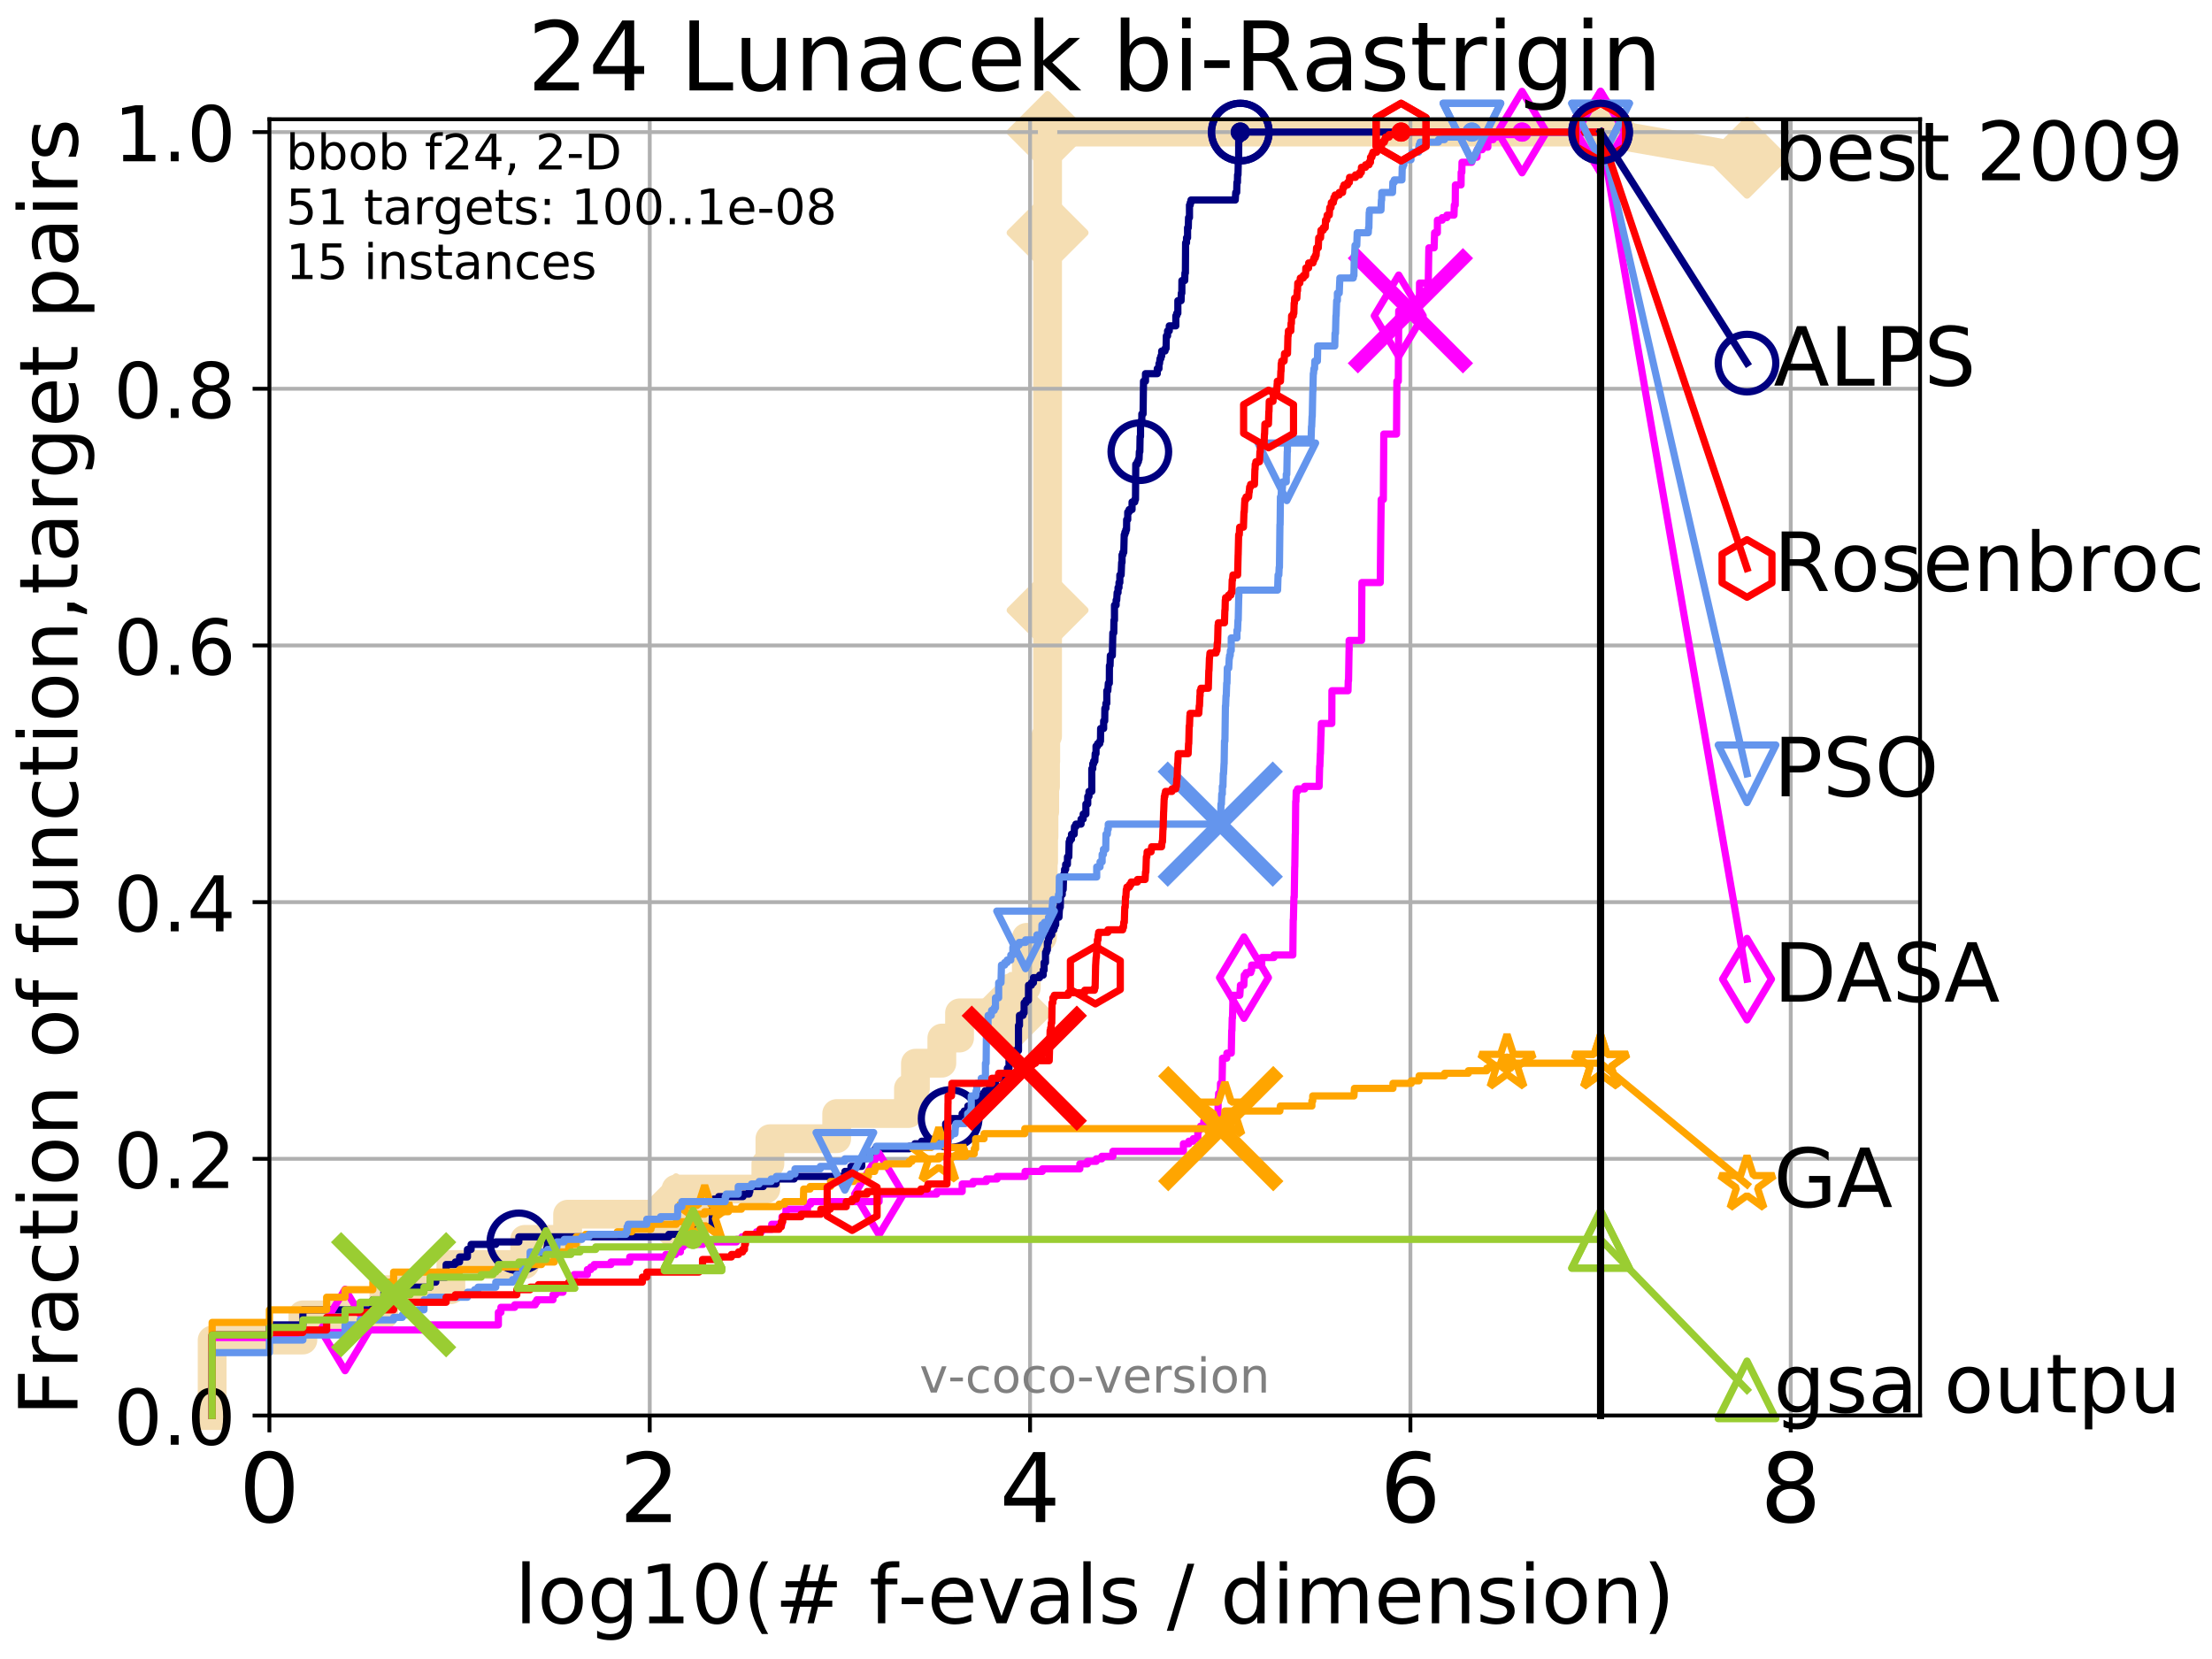 <?xml version="1.0" encoding="utf-8" standalone="no"?>
<!DOCTYPE svg PUBLIC "-//W3C//DTD SVG 1.1//EN"
  "http://www.w3.org/Graphics/SVG/1.1/DTD/svg11.dtd">
<!-- Created with matplotlib (http://matplotlib.org/) -->
<svg height="345.6pt" version="1.1" viewBox="0 0 460.8 345.6" width="460.8pt" xmlns="http://www.w3.org/2000/svg" xmlns:xlink="http://www.w3.org/1999/xlink">
 <defs>
  <style type="text/css">
*{stroke-linecap:butt;stroke-linejoin:round;}
  </style>
 </defs>
 <g id="figure_1">
  <g id="patch_1">
   <path d="M 0 345.6 
L 460.8 345.6 
L 460.8 0 
L 0 0 
z
" style="fill:#ffffff;"/>
  </g>
  <g id="axes_1">
   <g id="patch_2">
    <path d="M 56.12 294.88 
L 399.984 294.88 
L 399.984 24.84 
L 56.12 24.84 
z
" style="fill:#ffffff;"/>
   </g>
   <g id="line2d_1">
    <path d="M 44.194 294.88 
L 44.194 279.153 
L 63.096 279.153 
L 63.096 273.91 
L 79.971 273.91 
L 79.971 268.668 
L 93.923 268.668 
L 93.923 263.425 
L 109.301 263.425 
L 109.301 258.183 
L 118.245 258.183 
L 118.245 252.94 
L 140.83 252.94 
L 140.83 247.698 
L 159.543 247.698 
L 159.543 242.455 
L 160.386 242.455 
L 160.386 237.213 
L 174.3 237.213 
L 174.3 231.97 
L 189.248 231.97 
L 189.248 226.728 
L 190.704 226.728 
L 190.704 221.485 
L 196.203 221.485 
L 196.203 216.243 
L 199.891 216.243 
L 199.891 211 
L 210.603 211 
L 210.603 205.758 
L 213.801 205.758 
L 213.801 200.515 
L 213.818 200.515 
L 213.818 195.273 
L 217.159 195.273 
L 217.159 190.03 
L 217.283 190.03 
L 217.283 184.788 
L 217.319 184.788 
L 217.319 179.546 
L 217.408 179.546 
L 217.408 174.303 
L 217.483 174.303 
L 217.483 169.061 
L 217.639 169.061 
L 217.639 163.818 
L 217.8 163.818 
L 217.8 158.576 
L 217.849 158.576 
L 217.849 153.333 
L 218.227 153.333 
L 218.227 142.848 
L 218.227 142.848 
L 218.227 137.606 
L 218.228 137.606 
L 218.228 127.121 
L 218.229 127.121 
L 218.229 53.726 
L 218.229 53.726 
L 218.229 48.484 
L 218.23 48.484 
L 218.23 27.514 
L 333.43 27.514 
" style="fill:none;stroke:#f5deb3;stroke-linecap:square;stroke-width:6;"/>
   </g>
   <g id="line2d_2">
    <defs>
     <path d="M -0 7.778 
L 7.778 0 
L 0 -7.778 
L -7.778 -0 
z
" id="m8c412508cd" style="stroke:#f5deb3;stroke-linejoin:miter;stroke-width:1.5;"/>
    </defs>
    <g>
     <use style="fill:#f5deb3;stroke:#f5deb3;stroke-linejoin:miter;stroke-width:1.5;" x="140.83" xlink:href="#m8c412508cd" y="252.94"/>
     <use style="fill:#f5deb3;stroke:#f5deb3;stroke-linejoin:miter;stroke-width:1.5;" x="210.603" xlink:href="#m8c412508cd" y="211"/>
     <use style="fill:#f5deb3;stroke:#f5deb3;stroke-linejoin:miter;stroke-width:1.5;" x="218.229" xlink:href="#m8c412508cd" y="127.121"/>
     <use style="fill:#f5deb3;stroke:#f5deb3;stroke-linejoin:miter;stroke-width:1.5;" x="218.23" xlink:href="#m8c412508cd" y="48.484"/>
     <use style="fill:#f5deb3;stroke:#f5deb3;stroke-linejoin:miter;stroke-width:1.5;" x="218.23" xlink:href="#m8c412508cd" y="27.514"/>
     <use style="fill:#f5deb3;stroke:#f5deb3;stroke-linejoin:miter;stroke-width:1.5;" x="333.43" xlink:href="#m8c412508cd" y="27.514"/>
    </g>
   </g>
   <g id="line2d_3">
    <path style="fill:none;stroke:#f5deb3;stroke-linecap:square;stroke-width:6;"/>
    <g/>
   </g>
   <g id="line2d_4">
    <path d="M 333.43 27.514 
L 363.934 32.861 
" style="fill:none;stroke:#f5deb3;stroke-linecap:square;stroke-width:6;"/>
    <g>
     <use style="fill:#f5deb3;stroke:#f5deb3;stroke-linejoin:miter;stroke-width:1.5;" x="333.43" xlink:href="#m8c412508cd" y="27.514"/>
     <use style="fill:#f5deb3;stroke:#f5deb3;stroke-linejoin:miter;stroke-width:1.5;" x="363.934" xlink:href="#m8c412508cd" y="32.861"/>
    </g>
   </g>
   <g id="matplotlib.axis_1">
    <g id="xtick_1">
     <g id="line2d_5">
      <path clip-path="url(#p573e60c6a0)" d="M 56.12 294.88 
L 56.12 24.84 
" style="fill:none;stroke:#b0b0b0;stroke-linecap:square;stroke-width:0.8;"/>
     </g>
     <g id="line2d_6">
      <defs>
       <path d="M 0 0 
L 0 3.5 
" id="mea3a2166c9" style="stroke:#000000;stroke-width:0.8;"/>
      </defs>
      <g>
       <use style="stroke:#000000;stroke-width:0.8;" x="56.12" xlink:href="#mea3a2166c9" y="294.88"/>
      </g>
     </g>
     <g id="text_1">
      <!-- 0 -->
      <defs>
       <path d="M 31.781 66.406 
Q 24.172 66.406 20.328 58.906 
Q 16.5 51.422 16.5 36.375 
Q 16.5 21.391 20.328 13.891 
Q 24.172 6.391 31.781 6.391 
Q 39.453 6.391 43.281 13.891 
Q 47.125 21.391 47.125 36.375 
Q 47.125 51.422 43.281 58.906 
Q 39.453 66.406 31.781 66.406 
z
M 31.781 74.219 
Q 44.047 74.219 50.516 64.516 
Q 56.984 54.828 56.984 36.375 
Q 56.984 17.969 50.516 8.266 
Q 44.047 -1.422 31.781 -1.422 
Q 19.531 -1.422 13.062 8.266 
Q 6.594 17.969 6.594 36.375 
Q 6.594 54.828 13.062 64.516 
Q 19.531 74.219 31.781 74.219 
z
" id="DejaVuSans-30"/>
      </defs>
      <g transform="translate(49.758 317.077)scale(0.2 -0.2)">
       <use xlink:href="#DejaVuSans-30"/>
      </g>
     </g>
    </g>
    <g id="xtick_2">
     <g id="line2d_7">
      <path clip-path="url(#p573e60c6a0)" d="M 135.351 294.88 
L 135.351 24.84 
" style="fill:none;stroke:#b0b0b0;stroke-linecap:square;stroke-width:0.8;"/>
     </g>
     <g id="line2d_8">
      <g>
       <use style="stroke:#000000;stroke-width:0.8;" x="135.351" xlink:href="#mea3a2166c9" y="294.88"/>
      </g>
     </g>
     <g id="text_2">
      <!-- 2 -->
      <defs>
       <path d="M 19.188 8.297 
L 53.609 8.297 
L 53.609 0 
L 7.328 0 
L 7.328 8.297 
Q 12.938 14.109 22.625 23.891 
Q 32.328 33.688 34.812 36.531 
Q 39.547 41.844 41.422 45.531 
Q 43.312 49.219 43.312 52.781 
Q 43.312 58.594 39.234 62.25 
Q 35.156 65.922 28.609 65.922 
Q 23.969 65.922 18.812 64.312 
Q 13.672 62.703 7.812 59.422 
L 7.812 69.391 
Q 13.766 71.781 18.938 73 
Q 24.125 74.219 28.422 74.219 
Q 39.75 74.219 46.484 68.547 
Q 53.219 62.891 53.219 53.422 
Q 53.219 48.922 51.531 44.891 
Q 49.859 40.875 45.406 35.406 
Q 44.188 33.984 37.641 27.219 
Q 31.109 20.453 19.188 8.297 
z
" id="DejaVuSans-32"/>
      </defs>
      <g transform="translate(128.989 317.077)scale(0.2 -0.2)">
       <use xlink:href="#DejaVuSans-32"/>
      </g>
     </g>
    </g>
    <g id="xtick_3">
     <g id="line2d_9">
      <path clip-path="url(#p573e60c6a0)" d="M 214.583 294.88 
L 214.583 24.84 
" style="fill:none;stroke:#b0b0b0;stroke-linecap:square;stroke-width:0.8;"/>
     </g>
     <g id="line2d_10">
      <g>
       <use style="stroke:#000000;stroke-width:0.8;" x="214.583" xlink:href="#mea3a2166c9" y="294.88"/>
      </g>
     </g>
     <g id="text_3">
      <!-- 4 -->
      <defs>
       <path d="M 37.797 64.312 
L 12.891 25.391 
L 37.797 25.391 
z
M 35.203 72.906 
L 47.609 72.906 
L 47.609 25.391 
L 58.016 25.391 
L 58.016 17.188 
L 47.609 17.188 
L 47.609 0 
L 37.797 0 
L 37.797 17.188 
L 4.891 17.188 
L 4.891 26.703 
z
" id="DejaVuSans-34"/>
      </defs>
      <g transform="translate(208.22 317.077)scale(0.2 -0.2)">
       <use xlink:href="#DejaVuSans-34"/>
      </g>
     </g>
    </g>
    <g id="xtick_4">
     <g id="line2d_11">
      <path clip-path="url(#p573e60c6a0)" d="M 293.814 294.88 
L 293.814 24.84 
" style="fill:none;stroke:#b0b0b0;stroke-linecap:square;stroke-width:0.8;"/>
     </g>
     <g id="line2d_12">
      <g>
       <use style="stroke:#000000;stroke-width:0.8;" x="293.814" xlink:href="#mea3a2166c9" y="294.88"/>
      </g>
     </g>
     <g id="text_4">
      <!-- 6 -->
      <defs>
       <path d="M 33.016 40.375 
Q 26.375 40.375 22.484 35.828 
Q 18.609 31.297 18.609 23.391 
Q 18.609 15.531 22.484 10.953 
Q 26.375 6.391 33.016 6.391 
Q 39.656 6.391 43.531 10.953 
Q 47.406 15.531 47.406 23.391 
Q 47.406 31.297 43.531 35.828 
Q 39.656 40.375 33.016 40.375 
z
M 52.594 71.297 
L 52.594 62.312 
Q 48.875 64.062 45.094 64.984 
Q 41.312 65.922 37.594 65.922 
Q 27.828 65.922 22.672 59.328 
Q 17.531 52.734 16.797 39.406 
Q 19.672 43.656 24.016 45.922 
Q 28.375 48.188 33.594 48.188 
Q 44.578 48.188 50.953 41.516 
Q 57.328 34.859 57.328 23.391 
Q 57.328 12.156 50.688 5.359 
Q 44.047 -1.422 33.016 -1.422 
Q 20.359 -1.422 13.672 8.266 
Q 6.984 17.969 6.984 36.375 
Q 6.984 53.656 15.188 63.938 
Q 23.391 74.219 37.203 74.219 
Q 40.922 74.219 44.703 73.484 
Q 48.484 72.75 52.594 71.297 
z
" id="DejaVuSans-36"/>
      </defs>
      <g transform="translate(287.452 317.077)scale(0.2 -0.2)">
       <use xlink:href="#DejaVuSans-36"/>
      </g>
     </g>
    </g>
    <g id="xtick_5">
     <g id="line2d_13">
      <path clip-path="url(#p573e60c6a0)" d="M 373.045 294.88 
L 373.045 24.84 
" style="fill:none;stroke:#b0b0b0;stroke-linecap:square;stroke-width:0.8;"/>
     </g>
     <g id="line2d_14">
      <g>
       <use style="stroke:#000000;stroke-width:0.8;" x="373.045" xlink:href="#mea3a2166c9" y="294.88"/>
      </g>
     </g>
     <g id="text_5">
      <!-- 8 -->
      <defs>
       <path d="M 31.781 34.625 
Q 24.75 34.625 20.719 30.859 
Q 16.703 27.094 16.703 20.516 
Q 16.703 13.922 20.719 10.156 
Q 24.75 6.391 31.781 6.391 
Q 38.812 6.391 42.859 10.172 
Q 46.922 13.969 46.922 20.516 
Q 46.922 27.094 42.891 30.859 
Q 38.875 34.625 31.781 34.625 
z
M 21.922 38.812 
Q 15.578 40.375 12.031 44.719 
Q 8.5 49.078 8.5 55.328 
Q 8.5 64.062 14.719 69.141 
Q 20.953 74.219 31.781 74.219 
Q 42.672 74.219 48.875 69.141 
Q 55.078 64.062 55.078 55.328 
Q 55.078 49.078 51.531 44.719 
Q 48 40.375 41.703 38.812 
Q 48.828 37.156 52.797 32.312 
Q 56.781 27.484 56.781 20.516 
Q 56.781 9.906 50.312 4.234 
Q 43.844 -1.422 31.781 -1.422 
Q 19.734 -1.422 13.25 4.234 
Q 6.781 9.906 6.781 20.516 
Q 6.781 27.484 10.781 32.312 
Q 14.797 37.156 21.922 38.812 
z
M 18.312 54.391 
Q 18.312 48.734 21.844 45.562 
Q 25.391 42.391 31.781 42.391 
Q 38.141 42.391 41.719 45.562 
Q 45.312 48.734 45.312 54.391 
Q 45.312 60.062 41.719 63.234 
Q 38.141 66.406 31.781 66.406 
Q 25.391 66.406 21.844 63.234 
Q 18.312 60.062 18.312 54.391 
z
" id="DejaVuSans-38"/>
      </defs>
      <g transform="translate(366.683 317.077)scale(0.2 -0.2)">
       <use xlink:href="#DejaVuSans-38"/>
      </g>
     </g>
    </g>
    <g id="text_6">
     <!-- log10(# f-evals / dimension) -->
     <defs>
      <path d="M 9.422 75.984 
L 18.406 75.984 
L 18.406 0 
L 9.422 0 
z
" id="DejaVuSans-6c"/>
      <path d="M 30.609 48.391 
Q 23.391 48.391 19.188 42.75 
Q 14.984 37.109 14.984 27.297 
Q 14.984 17.484 19.156 11.844 
Q 23.344 6.203 30.609 6.203 
Q 37.797 6.203 41.984 11.859 
Q 46.188 17.531 46.188 27.297 
Q 46.188 37.016 41.984 42.703 
Q 37.797 48.391 30.609 48.391 
z
M 30.609 56 
Q 42.328 56 49.016 48.375 
Q 55.719 40.766 55.719 27.297 
Q 55.719 13.875 49.016 6.219 
Q 42.328 -1.422 30.609 -1.422 
Q 18.844 -1.422 12.172 6.219 
Q 5.516 13.875 5.516 27.297 
Q 5.516 40.766 12.172 48.375 
Q 18.844 56 30.609 56 
z
" id="DejaVuSans-6f"/>
      <path d="M 45.406 27.984 
Q 45.406 37.75 41.375 43.109 
Q 37.359 48.484 30.078 48.484 
Q 22.859 48.484 18.828 43.109 
Q 14.797 37.75 14.797 27.984 
Q 14.797 18.266 18.828 12.891 
Q 22.859 7.516 30.078 7.516 
Q 37.359 7.516 41.375 12.891 
Q 45.406 18.266 45.406 27.984 
z
M 54.391 6.781 
Q 54.391 -7.172 48.188 -13.984 
Q 42 -20.797 29.203 -20.797 
Q 24.469 -20.797 20.266 -20.094 
Q 16.062 -19.391 12.109 -17.922 
L 12.109 -9.188 
Q 16.062 -11.328 19.922 -12.344 
Q 23.781 -13.375 27.781 -13.375 
Q 36.625 -13.375 41.016 -8.766 
Q 45.406 -4.156 45.406 5.172 
L 45.406 9.625 
Q 42.625 4.781 38.281 2.391 
Q 33.938 0 27.875 0 
Q 17.828 0 11.672 7.656 
Q 5.516 15.328 5.516 27.984 
Q 5.516 40.672 11.672 48.328 
Q 17.828 56 27.875 56 
Q 33.938 56 38.281 53.609 
Q 42.625 51.219 45.406 46.391 
L 45.406 54.688 
L 54.391 54.688 
z
" id="DejaVuSans-67"/>
      <path d="M 12.406 8.297 
L 28.516 8.297 
L 28.516 63.922 
L 10.984 60.406 
L 10.984 69.391 
L 28.422 72.906 
L 38.281 72.906 
L 38.281 8.297 
L 54.391 8.297 
L 54.391 0 
L 12.406 0 
z
" id="DejaVuSans-31"/>
      <path d="M 31 75.875 
Q 24.469 64.656 21.281 53.656 
Q 18.109 42.672 18.109 31.391 
Q 18.109 20.125 21.312 9.062 
Q 24.516 -2 31 -13.188 
L 23.188 -13.188 
Q 15.875 -1.703 12.234 9.375 
Q 8.594 20.453 8.594 31.391 
Q 8.594 42.281 12.203 53.312 
Q 15.828 64.359 23.188 75.875 
z
" id="DejaVuSans-28"/>
      <path d="M 51.125 44 
L 36.922 44 
L 32.812 27.688 
L 47.125 27.688 
z
M 43.797 71.781 
L 38.719 51.516 
L 52.984 51.516 
L 58.109 71.781 
L 65.922 71.781 
L 60.891 51.516 
L 76.125 51.516 
L 76.125 44 
L 58.984 44 
L 54.984 27.688 
L 70.516 27.688 
L 70.516 20.219 
L 53.078 20.219 
L 48 0 
L 40.188 0 
L 45.219 20.219 
L 30.906 20.219 
L 25.875 0 
L 18.016 0 
L 23.094 20.219 
L 7.719 20.219 
L 7.719 27.688 
L 24.906 27.688 
L 29 44 
L 13.281 44 
L 13.281 51.516 
L 30.906 51.516 
L 35.891 71.781 
z
" id="DejaVuSans-23"/>
      <path id="DejaVuSans-20"/>
      <path d="M 37.109 75.984 
L 37.109 68.5 
L 28.516 68.5 
Q 23.688 68.5 21.797 66.547 
Q 19.922 64.594 19.922 59.516 
L 19.922 54.688 
L 34.719 54.688 
L 34.719 47.703 
L 19.922 47.703 
L 19.922 0 
L 10.891 0 
L 10.891 47.703 
L 2.297 47.703 
L 2.297 54.688 
L 10.891 54.688 
L 10.891 58.5 
Q 10.891 67.625 15.141 71.797 
Q 19.391 75.984 28.609 75.984 
z
" id="DejaVuSans-66"/>
      <path d="M 4.891 31.391 
L 31.203 31.391 
L 31.203 23.391 
L 4.891 23.391 
z
" id="DejaVuSans-2d"/>
      <path d="M 56.203 29.594 
L 56.203 25.203 
L 14.891 25.203 
Q 15.484 15.922 20.484 11.062 
Q 25.484 6.203 34.422 6.203 
Q 39.594 6.203 44.453 7.469 
Q 49.312 8.734 54.109 11.281 
L 54.109 2.781 
Q 49.266 0.734 44.188 -0.344 
Q 39.109 -1.422 33.891 -1.422 
Q 20.797 -1.422 13.156 6.188 
Q 5.516 13.812 5.516 26.812 
Q 5.516 40.234 12.766 48.109 
Q 20.016 56 32.328 56 
Q 43.359 56 49.781 48.891 
Q 56.203 41.797 56.203 29.594 
z
M 47.219 32.234 
Q 47.125 39.594 43.094 43.984 
Q 39.062 48.391 32.422 48.391 
Q 24.906 48.391 20.391 44.141 
Q 15.875 39.891 15.188 32.172 
z
" id="DejaVuSans-65"/>
      <path d="M 2.984 54.688 
L 12.5 54.688 
L 29.594 8.797 
L 46.688 54.688 
L 56.203 54.688 
L 35.688 0 
L 23.484 0 
z
" id="DejaVuSans-76"/>
      <path d="M 34.281 27.484 
Q 23.391 27.484 19.188 25 
Q 14.984 22.516 14.984 16.5 
Q 14.984 11.719 18.141 8.906 
Q 21.297 6.109 26.703 6.109 
Q 34.188 6.109 38.703 11.406 
Q 43.219 16.703 43.219 25.484 
L 43.219 27.484 
z
M 52.203 31.203 
L 52.203 0 
L 43.219 0 
L 43.219 8.297 
Q 40.141 3.328 35.547 0.953 
Q 30.953 -1.422 24.312 -1.422 
Q 15.922 -1.422 10.953 3.297 
Q 6 8.016 6 15.922 
Q 6 25.141 12.172 29.828 
Q 18.359 34.516 30.609 34.516 
L 43.219 34.516 
L 43.219 35.406 
Q 43.219 41.609 39.141 45 
Q 35.062 48.391 27.688 48.391 
Q 23 48.391 18.547 47.266 
Q 14.109 46.141 10.016 43.891 
L 10.016 52.203 
Q 14.938 54.109 19.578 55.047 
Q 24.219 56 28.609 56 
Q 40.484 56 46.344 49.844 
Q 52.203 43.703 52.203 31.203 
z
" id="DejaVuSans-61"/>
      <path d="M 44.281 53.078 
L 44.281 44.578 
Q 40.484 46.531 36.375 47.5 
Q 32.281 48.484 27.875 48.484 
Q 21.188 48.484 17.844 46.438 
Q 14.5 44.391 14.5 40.281 
Q 14.5 37.156 16.891 35.375 
Q 19.281 33.594 26.516 31.984 
L 29.594 31.297 
Q 39.156 29.25 43.188 25.516 
Q 47.219 21.781 47.219 15.094 
Q 47.219 7.469 41.188 3.016 
Q 35.156 -1.422 24.609 -1.422 
Q 20.219 -1.422 15.453 -0.562 
Q 10.688 0.297 5.422 2 
L 5.422 11.281 
Q 10.406 8.688 15.234 7.391 
Q 20.062 6.109 24.812 6.109 
Q 31.156 6.109 34.562 8.281 
Q 37.984 10.453 37.984 14.406 
Q 37.984 18.062 35.516 20.016 
Q 33.062 21.969 24.703 23.781 
L 21.578 24.516 
Q 13.234 26.266 9.516 29.906 
Q 5.812 33.547 5.812 39.891 
Q 5.812 47.609 11.281 51.797 
Q 16.75 56 26.812 56 
Q 31.781 56 36.172 55.266 
Q 40.578 54.547 44.281 53.078 
z
" id="DejaVuSans-73"/>
      <path d="M 25.391 72.906 
L 33.688 72.906 
L 8.297 -9.281 
L 0 -9.281 
z
" id="DejaVuSans-2f"/>
      <path d="M 45.406 46.391 
L 45.406 75.984 
L 54.391 75.984 
L 54.391 0 
L 45.406 0 
L 45.406 8.203 
Q 42.578 3.328 38.25 0.953 
Q 33.938 -1.422 27.875 -1.422 
Q 17.969 -1.422 11.734 6.484 
Q 5.516 14.406 5.516 27.297 
Q 5.516 40.188 11.734 48.094 
Q 17.969 56 27.875 56 
Q 33.938 56 38.25 53.625 
Q 42.578 51.266 45.406 46.391 
z
M 14.797 27.297 
Q 14.797 17.391 18.875 11.75 
Q 22.953 6.109 30.078 6.109 
Q 37.203 6.109 41.297 11.75 
Q 45.406 17.391 45.406 27.297 
Q 45.406 37.203 41.297 42.844 
Q 37.203 48.484 30.078 48.484 
Q 22.953 48.484 18.875 42.844 
Q 14.797 37.203 14.797 27.297 
z
" id="DejaVuSans-64"/>
      <path d="M 9.422 54.688 
L 18.406 54.688 
L 18.406 0 
L 9.422 0 
z
M 9.422 75.984 
L 18.406 75.984 
L 18.406 64.594 
L 9.422 64.594 
z
" id="DejaVuSans-69"/>
      <path d="M 52 44.188 
Q 55.375 50.25 60.062 53.125 
Q 64.75 56 71.094 56 
Q 79.641 56 84.281 50.016 
Q 88.922 44.047 88.922 33.016 
L 88.922 0 
L 79.891 0 
L 79.891 32.719 
Q 79.891 40.578 77.094 44.375 
Q 74.312 48.188 68.609 48.188 
Q 61.625 48.188 57.562 43.547 
Q 53.516 38.922 53.516 30.906 
L 53.516 0 
L 44.484 0 
L 44.484 32.719 
Q 44.484 40.625 41.703 44.406 
Q 38.922 48.188 33.109 48.188 
Q 26.219 48.188 22.156 43.531 
Q 18.109 38.875 18.109 30.906 
L 18.109 0 
L 9.078 0 
L 9.078 54.688 
L 18.109 54.688 
L 18.109 46.188 
Q 21.188 51.219 25.484 53.609 
Q 29.781 56 35.688 56 
Q 41.656 56 45.828 52.969 
Q 50 49.953 52 44.188 
z
" id="DejaVuSans-6d"/>
      <path d="M 54.891 33.016 
L 54.891 0 
L 45.906 0 
L 45.906 32.719 
Q 45.906 40.484 42.875 44.328 
Q 39.844 48.188 33.797 48.188 
Q 26.516 48.188 22.312 43.547 
Q 18.109 38.922 18.109 30.906 
L 18.109 0 
L 9.078 0 
L 9.078 54.688 
L 18.109 54.688 
L 18.109 46.188 
Q 21.344 51.125 25.703 53.562 
Q 30.078 56 35.797 56 
Q 45.219 56 50.047 50.172 
Q 54.891 44.344 54.891 33.016 
z
" id="DejaVuSans-6e"/>
      <path d="M 8.016 75.875 
L 15.828 75.875 
Q 23.141 64.359 26.781 53.312 
Q 30.422 42.281 30.422 31.391 
Q 30.422 20.453 26.781 9.375 
Q 23.141 -1.703 15.828 -13.188 
L 8.016 -13.188 
Q 14.5 -2 17.703 9.062 
Q 20.906 20.125 20.906 31.391 
Q 20.906 42.672 17.703 53.656 
Q 14.5 64.656 8.016 75.875 
z
" id="DejaVuSans-29"/>
     </defs>
     <g transform="translate(107.211 338.154)scale(0.17 -0.17)">
      <use xlink:href="#DejaVuSans-6c"/>
      <use x="27.783" xlink:href="#DejaVuSans-6f"/>
      <use x="88.965" xlink:href="#DejaVuSans-67"/>
      <use x="152.441" xlink:href="#DejaVuSans-31"/>
      <use x="216.064" xlink:href="#DejaVuSans-30"/>
      <use x="279.688" xlink:href="#DejaVuSans-28"/>
      <use x="318.701" xlink:href="#DejaVuSans-23"/>
      <use x="402.49" xlink:href="#DejaVuSans-20"/>
      <use x="434.277" xlink:href="#DejaVuSans-66"/>
      <use x="469.404" xlink:href="#DejaVuSans-2d"/>
      <use x="505.488" xlink:href="#DejaVuSans-65"/>
      <use x="567.012" xlink:href="#DejaVuSans-76"/>
      <use x="626.191" xlink:href="#DejaVuSans-61"/>
      <use x="687.471" xlink:href="#DejaVuSans-6c"/>
      <use x="715.254" xlink:href="#DejaVuSans-73"/>
      <use x="767.354" xlink:href="#DejaVuSans-20"/>
      <use x="799.141" xlink:href="#DejaVuSans-2f"/>
      <use x="832.832" xlink:href="#DejaVuSans-20"/>
      <use x="864.619" xlink:href="#DejaVuSans-64"/>
      <use x="928.096" xlink:href="#DejaVuSans-69"/>
      <use x="955.879" xlink:href="#DejaVuSans-6d"/>
      <use x="1053.291" xlink:href="#DejaVuSans-65"/>
      <use x="1114.814" xlink:href="#DejaVuSans-6e"/>
      <use x="1178.193" xlink:href="#DejaVuSans-73"/>
      <use x="1230.293" xlink:href="#DejaVuSans-69"/>
      <use x="1258.076" xlink:href="#DejaVuSans-6f"/>
      <use x="1319.258" xlink:href="#DejaVuSans-6e"/>
      <use x="1382.637" xlink:href="#DejaVuSans-29"/>
     </g>
    </g>
   </g>
   <g id="matplotlib.axis_2">
    <g id="ytick_1">
     <g id="line2d_15">
      <path clip-path="url(#p573e60c6a0)" d="M 56.12 294.88 
L 399.984 294.88 
" style="fill:none;stroke:#b0b0b0;stroke-linecap:square;stroke-width:0.8;"/>
     </g>
     <g id="line2d_16">
      <defs>
       <path d="M 0 0 
L -3.5 0 
" id="m60bd285239" style="stroke:#000000;stroke-width:0.8;"/>
      </defs>
      <g>
       <use style="stroke:#000000;stroke-width:0.8;" x="56.12" xlink:href="#m60bd285239" y="294.88"/>
      </g>
     </g>
     <g id="text_7">
      <!-- 0.0 -->
      <defs>
       <path d="M 10.688 12.406 
L 21 12.406 
L 21 0 
L 10.688 0 
z
" id="DejaVuSans-2e"/>
      </defs>
      <g transform="translate(23.675 300.959)scale(0.16 -0.16)">
       <use xlink:href="#DejaVuSans-30"/>
       <use x="63.623" xlink:href="#DejaVuSans-2e"/>
       <use x="95.41" xlink:href="#DejaVuSans-30"/>
      </g>
     </g>
    </g>
    <g id="ytick_2">
     <g id="line2d_17">
      <path clip-path="url(#p573e60c6a0)" d="M 56.12 241.407 
L 399.984 241.407 
" style="fill:none;stroke:#b0b0b0;stroke-linecap:square;stroke-width:0.8;"/>
     </g>
     <g id="line2d_18">
      <g>
       <use style="stroke:#000000;stroke-width:0.8;" x="56.12" xlink:href="#m60bd285239" y="241.407"/>
      </g>
     </g>
     <g id="text_8">
      <!-- 0.2 -->
      <g transform="translate(23.675 247.485)scale(0.16 -0.16)">
       <use xlink:href="#DejaVuSans-30"/>
       <use x="63.623" xlink:href="#DejaVuSans-2e"/>
       <use x="95.41" xlink:href="#DejaVuSans-32"/>
      </g>
     </g>
    </g>
    <g id="ytick_3">
     <g id="line2d_19">
      <path clip-path="url(#p573e60c6a0)" d="M 56.12 187.933 
L 399.984 187.933 
" style="fill:none;stroke:#b0b0b0;stroke-linecap:square;stroke-width:0.8;"/>
     </g>
     <g id="line2d_20">
      <g>
       <use style="stroke:#000000;stroke-width:0.8;" x="56.12" xlink:href="#m60bd285239" y="187.933"/>
      </g>
     </g>
     <g id="text_9">
      <!-- 0.4 -->
      <g transform="translate(23.675 194.012)scale(0.16 -0.16)">
       <use xlink:href="#DejaVuSans-30"/>
       <use x="63.623" xlink:href="#DejaVuSans-2e"/>
       <use x="95.41" xlink:href="#DejaVuSans-34"/>
      </g>
     </g>
    </g>
    <g id="ytick_4">
     <g id="line2d_21">
      <path clip-path="url(#p573e60c6a0)" d="M 56.12 134.46 
L 399.984 134.46 
" style="fill:none;stroke:#b0b0b0;stroke-linecap:square;stroke-width:0.8;"/>
     </g>
     <g id="line2d_22">
      <g>
       <use style="stroke:#000000;stroke-width:0.8;" x="56.12" xlink:href="#m60bd285239" y="134.46"/>
      </g>
     </g>
     <g id="text_10">
      <!-- 0.6 -->
      <g transform="translate(23.675 140.539)scale(0.16 -0.16)">
       <use xlink:href="#DejaVuSans-30"/>
       <use x="63.623" xlink:href="#DejaVuSans-2e"/>
       <use x="95.41" xlink:href="#DejaVuSans-36"/>
      </g>
     </g>
    </g>
    <g id="ytick_5">
     <g id="line2d_23">
      <path clip-path="url(#p573e60c6a0)" d="M 56.12 80.987 
L 399.984 80.987 
" style="fill:none;stroke:#b0b0b0;stroke-linecap:square;stroke-width:0.8;"/>
     </g>
     <g id="line2d_24">
      <g>
       <use style="stroke:#000000;stroke-width:0.8;" x="56.12" xlink:href="#m60bd285239" y="80.987"/>
      </g>
     </g>
     <g id="text_11">
      <!-- 0.8 -->
      <g transform="translate(23.675 87.066)scale(0.16 -0.16)">
       <use xlink:href="#DejaVuSans-30"/>
       <use x="63.623" xlink:href="#DejaVuSans-2e"/>
       <use x="95.41" xlink:href="#DejaVuSans-38"/>
      </g>
     </g>
    </g>
    <g id="ytick_6">
     <g id="line2d_25">
      <path clip-path="url(#p573e60c6a0)" d="M 56.12 27.514 
L 399.984 27.514 
" style="fill:none;stroke:#b0b0b0;stroke-linecap:square;stroke-width:0.8;"/>
     </g>
     <g id="line2d_26">
      <g>
       <use style="stroke:#000000;stroke-width:0.8;" x="56.12" xlink:href="#m60bd285239" y="27.514"/>
      </g>
     </g>
     <g id="text_12">
      <!-- 1.0 -->
      <g transform="translate(23.675 33.592)scale(0.16 -0.16)">
       <use xlink:href="#DejaVuSans-31"/>
       <use x="63.623" xlink:href="#DejaVuSans-2e"/>
       <use x="95.41" xlink:href="#DejaVuSans-30"/>
      </g>
     </g>
    </g>
    <g id="text_13">
     <!-- Fraction of function,target pairs -->
     <defs>
      <path d="M 9.812 72.906 
L 51.703 72.906 
L 51.703 64.594 
L 19.672 64.594 
L 19.672 43.109 
L 48.578 43.109 
L 48.578 34.812 
L 19.672 34.812 
L 19.672 0 
L 9.812 0 
z
" id="DejaVuSans-46"/>
      <path d="M 41.109 46.297 
Q 39.594 47.172 37.812 47.578 
Q 36.031 48 33.891 48 
Q 26.266 48 22.188 43.047 
Q 18.109 38.094 18.109 28.812 
L 18.109 0 
L 9.078 0 
L 9.078 54.688 
L 18.109 54.688 
L 18.109 46.188 
Q 20.953 51.172 25.484 53.578 
Q 30.031 56 36.531 56 
Q 37.453 56 38.578 55.875 
Q 39.703 55.766 41.062 55.516 
z
" id="DejaVuSans-72"/>
      <path d="M 48.781 52.594 
L 48.781 44.188 
Q 44.969 46.297 41.141 47.344 
Q 37.312 48.391 33.406 48.391 
Q 24.656 48.391 19.812 42.844 
Q 14.984 37.312 14.984 27.297 
Q 14.984 17.281 19.812 11.734 
Q 24.656 6.203 33.406 6.203 
Q 37.312 6.203 41.141 7.25 
Q 44.969 8.297 48.781 10.406 
L 48.781 2.094 
Q 45.016 0.344 40.984 -0.531 
Q 36.969 -1.422 32.422 -1.422 
Q 20.062 -1.422 12.781 6.344 
Q 5.516 14.109 5.516 27.297 
Q 5.516 40.672 12.859 48.328 
Q 20.219 56 33.016 56 
Q 37.156 56 41.109 55.141 
Q 45.062 54.297 48.781 52.594 
z
" id="DejaVuSans-63"/>
      <path d="M 18.312 70.219 
L 18.312 54.688 
L 36.812 54.688 
L 36.812 47.703 
L 18.312 47.703 
L 18.312 18.016 
Q 18.312 11.328 20.141 9.422 
Q 21.969 7.516 27.594 7.516 
L 36.812 7.516 
L 36.812 0 
L 27.594 0 
Q 17.188 0 13.234 3.875 
Q 9.281 7.766 9.281 18.016 
L 9.281 47.703 
L 2.688 47.703 
L 2.688 54.688 
L 9.281 54.688 
L 9.281 70.219 
z
" id="DejaVuSans-74"/>
      <path d="M 8.5 21.578 
L 8.5 54.688 
L 17.484 54.688 
L 17.484 21.922 
Q 17.484 14.156 20.5 10.266 
Q 23.531 6.391 29.594 6.391 
Q 36.859 6.391 41.078 11.031 
Q 45.312 15.672 45.312 23.688 
L 45.312 54.688 
L 54.297 54.688 
L 54.297 0 
L 45.312 0 
L 45.312 8.406 
Q 42.047 3.422 37.719 1 
Q 33.406 -1.422 27.688 -1.422 
Q 18.266 -1.422 13.375 4.438 
Q 8.5 10.297 8.5 21.578 
z
M 31.109 56 
z
" id="DejaVuSans-75"/>
      <path d="M 11.719 12.406 
L 22.016 12.406 
L 22.016 4 
L 14.016 -11.625 
L 7.719 -11.625 
L 11.719 4 
z
" id="DejaVuSans-2c"/>
      <path d="M 18.109 8.203 
L 18.109 -20.797 
L 9.078 -20.797 
L 9.078 54.688 
L 18.109 54.688 
L 18.109 46.391 
Q 20.953 51.266 25.266 53.625 
Q 29.594 56 35.594 56 
Q 45.562 56 51.781 48.094 
Q 58.016 40.188 58.016 27.297 
Q 58.016 14.406 51.781 6.484 
Q 45.562 -1.422 35.594 -1.422 
Q 29.594 -1.422 25.266 0.953 
Q 20.953 3.328 18.109 8.203 
z
M 48.688 27.297 
Q 48.688 37.203 44.609 42.844 
Q 40.531 48.484 33.406 48.484 
Q 26.266 48.484 22.188 42.844 
Q 18.109 37.203 18.109 27.297 
Q 18.109 17.391 22.188 11.75 
Q 26.266 6.109 33.406 6.109 
Q 40.531 6.109 44.609 11.75 
Q 48.688 17.391 48.688 27.297 
z
" id="DejaVuSans-70"/>
     </defs>
     <g transform="translate(16.14 294.999)rotate(-90)scale(0.17 -0.17)">
      <use xlink:href="#DejaVuSans-46"/>
      <use x="57.41" xlink:href="#DejaVuSans-72"/>
      <use x="98.523" xlink:href="#DejaVuSans-61"/>
      <use x="159.803" xlink:href="#DejaVuSans-63"/>
      <use x="214.783" xlink:href="#DejaVuSans-74"/>
      <use x="253.992" xlink:href="#DejaVuSans-69"/>
      <use x="281.775" xlink:href="#DejaVuSans-6f"/>
      <use x="342.957" xlink:href="#DejaVuSans-6e"/>
      <use x="406.336" xlink:href="#DejaVuSans-20"/>
      <use x="438.123" xlink:href="#DejaVuSans-6f"/>
      <use x="499.305" xlink:href="#DejaVuSans-66"/>
      <use x="534.51" xlink:href="#DejaVuSans-20"/>
      <use x="566.297" xlink:href="#DejaVuSans-66"/>
      <use x="601.502" xlink:href="#DejaVuSans-75"/>
      <use x="664.881" xlink:href="#DejaVuSans-6e"/>
      <use x="728.26" xlink:href="#DejaVuSans-63"/>
      <use x="783.24" xlink:href="#DejaVuSans-74"/>
      <use x="822.449" xlink:href="#DejaVuSans-69"/>
      <use x="850.232" xlink:href="#DejaVuSans-6f"/>
      <use x="911.414" xlink:href="#DejaVuSans-6e"/>
      <use x="974.793" xlink:href="#DejaVuSans-2c"/>
      <use x="1006.58" xlink:href="#DejaVuSans-74"/>
      <use x="1045.789" xlink:href="#DejaVuSans-61"/>
      <use x="1107.068" xlink:href="#DejaVuSans-72"/>
      <use x="1148.166" xlink:href="#DejaVuSans-67"/>
      <use x="1211.643" xlink:href="#DejaVuSans-65"/>
      <use x="1273.166" xlink:href="#DejaVuSans-74"/>
      <use x="1312.375" xlink:href="#DejaVuSans-20"/>
      <use x="1344.162" xlink:href="#DejaVuSans-70"/>
      <use x="1407.639" xlink:href="#DejaVuSans-61"/>
      <use x="1468.918" xlink:href="#DejaVuSans-69"/>
      <use x="1496.701" xlink:href="#DejaVuSans-72"/>
      <use x="1537.814" xlink:href="#DejaVuSans-73"/>
     </g>
    </g>
   </g>
   <g id="line2d_27">
    <defs>
     <path d="M 0 1.5 
C 0.398 1.5 0.779 1.342 1.061 1.061 
C 1.342 0.779 1.5 0.398 1.5 0 
C 1.5 -0.398 1.342 -0.779 1.061 -1.061 
C 0.779 -1.342 0.398 -1.5 0 -1.5 
C -0.398 -1.5 -0.779 -1.342 -1.061 -1.061 
C -1.342 -0.779 -1.5 -0.398 -1.5 0 
C -1.5 0.398 -1.342 0.779 -1.061 1.061 
C -0.779 1.342 -0.398 1.5 0 1.5 
z
" id="mfd8ef9bfbf" style="stroke:#f5deb3;"/>
    </defs>
    <g>
     <use style="fill:#f5deb3;stroke:#f5deb3;" x="218.23" xlink:href="#mfd8ef9bfbf" y="27.514"/>
     <use style="fill:#f5deb3;stroke:#f5deb3;" x="218.23" xlink:href="#mfd8ef9bfbf" y="27.514"/>
    </g>
   </g>
   <g id="line2d_28">
    <defs>
     <path d="M 0 1.5 
C 0.398 1.5 0.779 1.342 1.061 1.061 
C 1.342 0.779 1.5 0.398 1.5 0 
C 1.5 -0.398 1.342 -0.779 1.061 -1.061 
C 0.779 -1.342 0.398 -1.5 0 -1.5 
C -0.398 -1.5 -0.779 -1.342 -1.061 -1.061 
C -1.342 -0.779 -1.5 -0.398 -1.5 0 
C -1.5 0.398 -1.342 0.779 -1.061 1.061 
C -0.779 1.342 -0.398 1.5 0 1.5 
z
" id="m68d9202c2e" style="stroke:#000080;"/>
    </defs>
    <g>
     <use style="fill:#000080;stroke:#000080;" x="258.38" xlink:href="#m68d9202c2e" y="27.514"/>
     <use style="fill:#000080;stroke:#000080;" x="258.38" xlink:href="#m68d9202c2e" y="27.514"/>
    </g>
   </g>
   <g id="line2d_29">
    <path d="M 44.194 294.88 
L 44.194 278.104 
L 56.12 278.104 
L 56.12 276.007 
L 63.096 276.007 
L 63.096 272.862 
L 77.674 272.862 
L 77.674 270.765 
L 79.971 270.765 
L 79.971 269.192 
L 81.997 269.192 
L 81.997 268.668 
L 83.81 268.668 
L 83.81 268.143 
L 89.599 268.143 
L 89.599 267.095 
L 90.786 267.095 
L 90.786 266.046 
L 92.94 266.046 
L 92.94 263.425 
L 94.853 263.425 
L 94.853 262.901 
L 95.736 262.901 
L 95.736 261.852 
L 97.375 261.852 
L 97.375 260.28 
L 98.14 260.28 
L 98.14 259.231 
L 103.276 259.231 
L 103.276 258.707 
L 108.086 258.707 
L 108.086 257.658 
L 139.328 257.658 
L 139.328 257.134 
L 142.096 257.134 
L 142.096 256.61 
L 142.78 256.61 
L 142.78 256.086 
L 146.028 256.086 
L 146.028 255.561 
L 148.36 255.561 
L 148.401 251.892 
L 148.68 251.892 
L 148.68 249.795 
L 149.719 249.795 
L 149.719 249.27 
L 154.789 249.27 
L 154.789 248.746 
L 156.048 248.746 
L 156.048 248.222 
L 156.203 248.222 
L 156.203 247.173 
L 159.008 247.173 
L 159.008 246.649 
L 161.663 246.649 
L 161.663 245.601 
L 165.446 245.601 
L 165.446 245.076 
L 176.01 245.076 
L 176.01 244.028 
L 177.274 244.028 
L 177.274 242.979 
L 179.521 242.979 
L 179.521 241.407 
L 180.333 241.407 
L 180.333 240.882 
L 182.295 240.882 
L 182.295 239.31 
L 189.409 239.31 
L 189.409 238.785 
L 190.593 238.785 
L 190.593 238.261 
L 191.992 238.261 
L 191.992 237.737 
L 194.601 237.737 
L 194.601 237.213 
L 196.065 237.213 
L 196.158 235.64 
L 196.998 235.64 
L 196.998 234.067 
L 197.495 234.067 
L 197.495 233.543 
L 197.929 233.543 
L 197.929 233.019 
L 200.432 233.019 
L 200.432 231.97 
L 200.854 231.97 
L 200.854 231.446 
L 201.624 231.446 
L 201.624 230.398 
L 202.623 230.398 
L 202.623 229.349 
L 204.353 229.349 
L 204.353 228.825 
L 204.783 228.825 
L 204.783 227.776 
L 205.2 227.776 
L 205.2 227.252 
L 206.08 227.252 
L 206.08 226.728 
L 206.525 226.728 
L 206.525 226.204 
L 207.388 226.204 
L 207.388 224.631 
L 209.535 224.631 
L 209.535 224.107 
L 209.852 224.107 
L 209.852 222.534 
L 210.2 222.534 
L 210.2 220.961 
L 211.111 220.961 
L 211.111 219.913 
L 211.436 219.913 
L 211.436 218.864 
L 212.169 218.864 
L 212.169 213.622 
L 212.373 213.622 
L 212.373 211.525 
L 213.102 211.525 
L 213.102 211 
L 213.346 211 
L 213.346 208.903 
L 213.722 208.903 
L 213.722 208.379 
L 214.243 208.379 
L 214.265 205.234 
L 214.872 205.234 
L 214.872 204.709 
L 215.291 204.709 
L 215.291 203.661 
L 216.57 203.661 
L 216.57 203.137 
L 217.315 203.137 
L 217.315 202.088 
L 217.509 202.088 
L 217.509 200.515 
L 217.792 200.515 
L 217.792 198.418 
L 217.995 198.418 
L 217.995 197.894 
L 218.186 197.894 
L 218.186 196.321 
L 218.381 196.321 
L 218.456 195.273 
L 218.664 195.273 
L 218.664 194.749 
L 219.087 194.749 
L 219.087 193.7 
L 219.534 193.7 
L 219.534 193.176 
L 219.7 193.176 
L 219.7 192.652 
L 219.922 192.652 
L 219.927 191.079 
L 220.603 191.079 
L 220.686 189.506 
L 220.716 189.506 
L 220.716 188.982 
L 220.878 188.982 
L 220.924 186.361 
L 221.286 186.361 
L 221.286 185.312 
L 221.478 185.312 
L 221.58 182.167 
L 221.768 182.167 
L 221.768 181.118 
L 221.995 181.118 
L 221.995 180.07 
L 222.361 180.07 
L 222.375 178.497 
L 222.652 178.497 
L 222.719 175.352 
L 222.857 175.352 
L 222.857 174.827 
L 223.21 174.827 
L 223.21 173.779 
L 223.77 173.779 
L 223.832 172.206 
L 224.123 172.206 
L 224.123 171.682 
L 225.204 171.682 
L 225.204 170.633 
L 225.645 170.633 
L 225.645 169.585 
L 226.213 169.585 
L 226.213 167.488 
L 226.598 167.488 
L 226.598 165.915 
L 226.854 165.915 
L 226.854 164.867 
L 227.439 164.867 
L 227.441 160.148 
L 227.642 160.148 
L 227.642 159.1 
L 227.828 159.1 
L 227.828 158.576 
L 228.078 158.576 
L 228.149 157.003 
L 228.322 157.003 
L 228.322 155.43 
L 228.653 155.43 
L 228.653 154.906 
L 229.1 154.906 
L 229.1 154.382 
L 229.252 154.382 
L 229.281 151.76 
L 229.91 151.76 
L 229.91 150.188 
L 230.131 150.188 
L 230.163 147.566 
L 230.379 147.566 
L 230.379 146.518 
L 230.569 146.518 
L 230.569 143.897 
L 230.778 143.897 
L 230.883 142.324 
L 231.094 142.324 
L 231.115 138.654 
L 231.244 138.654 
L 231.305 136.557 
L 231.719 136.557 
L 231.823 131.839 
L 232.019 131.839 
L 232.05 129.218 
L 232.166 129.218 
L 232.166 126.072 
L 232.506 126.072 
L 232.506 125.024 
L 232.631 125.024 
L 232.72 123.451 
L 232.909 123.451 
L 232.909 122.403 
L 233.108 122.403 
L 233.108 121.354 
L 233.283 121.354 
L 233.283 119.781 
L 233.552 119.781 
L 233.658 117.16 
L 233.739 117.16 
L 233.739 115.587 
L 233.916 115.587 
L 233.916 115.063 
L 234.101 115.063 
L 234.194 111.393 
L 234.334 111.393 
L 234.334 110.869 
L 234.526 110.869 
L 234.526 110.345 
L 234.679 110.345 
L 234.704 108.248 
L 234.927 108.248 
L 234.927 106.675 
L 235.216 106.675 
L 235.216 106.151 
L 235.828 106.151 
L 235.828 104.578 
L 236.391 104.578 
L 236.391 104.054 
L 236.545 104.054 
L 236.6 96.714 
L 236.921 96.714 
L 236.921 96.19 
L 237.147 96.19 
L 237.147 95.666 
L 237.286 95.666 
L 237.348 94.093 
L 237.449 94.093 
L 237.499 90.948 
L 237.591 90.948 
L 237.591 87.802 
L 237.863 87.802 
L 237.863 86.229 
L 238.124 86.229 
L 238.215 79.414 
L 238.626 79.414 
L 238.626 77.841 
L 241.083 77.841 
L 241.083 76.793 
L 241.434 76.793 
L 241.434 75.744 
L 241.548 75.744 
L 241.656 74.696 
L 241.832 74.696 
L 241.832 74.172 
L 242 74.172 
L 242 73.123 
L 242.701 73.123 
L 242.701 72.599 
L 242.914 72.599 
L 242.967 69.978 
L 243.227 69.978 
L 243.227 68.929 
L 243.58 68.929 
L 243.58 67.881 
L 244.948 67.881 
L 244.948 65.784 
L 245.134 65.784 
L 245.134 65.259 
L 245.368 65.259 
L 245.368 62.638 
L 246.043 62.638 
L 246.087 61.066 
L 246.197 61.066 
L 246.214 58.444 
L 246.799 58.444 
L 246.843 56.872 
L 246.94 56.872 
L 246.984 50.581 
L 247.174 50.581 
L 247.174 49.532 
L 247.39 49.532 
L 247.39 47.435 
L 247.541 47.435 
L 247.595 45.338 
L 247.789 45.338 
L 247.789 42.717 
L 247.951 42.717 
L 247.951 42.193 
L 248.105 42.193 
L 248.105 41.668 
L 257.329 41.668 
L 257.424 40.096 
L 257.625 40.096 
L 257.672 37.999 
L 257.784 37.999 
L 257.806 36.426 
L 257.896 36.426 
L 257.96 33.805 
L 258.029 33.805 
L 258.049 29.086 
L 258.38 29.086 
L 258.38 27.514 
L 333.43 27.514 
L 333.43 27.514 
" style="fill:none;stroke:#000080;stroke-linecap:square;stroke-width:1.5;"/>
   </g>
   <g id="line2d_30">
    <defs>
     <path d="M 0 6 
C 1.591 6 3.117 5.368 4.243 4.243 
C 5.368 3.117 6 1.591 6 0 
C 6 -1.591 5.368 -3.117 4.243 -4.243 
C 3.117 -5.368 1.591 -6 0 -6 
C -1.591 -6 -3.117 -5.368 -4.243 -4.243 
C -5.368 -3.117 -6 -1.591 -6 0 
C -6 1.591 -5.368 3.117 -4.243 4.243 
C -3.117 5.368 -1.591 6 0 6 
z
" id="m1e4ab5e18d" style="stroke:#000080;stroke-width:1.5;"/>
    </defs>
    <g>
     <use style="fill-opacity:0;stroke:#000080;stroke-width:1.5;" x="108.086" xlink:href="#m1e4ab5e18d" y="258.707"/>
     <use style="fill-opacity:0;stroke:#000080;stroke-width:1.5;" x="197.929" xlink:href="#m1e4ab5e18d" y="233.019"/>
     <use style="fill-opacity:0;stroke:#000080;stroke-width:1.5;" x="237.449" xlink:href="#m1e4ab5e18d" y="94.093"/>
     <use style="fill-opacity:0;stroke:#000080;stroke-width:1.5;" x="258.38" xlink:href="#m1e4ab5e18d" y="27.514"/>
     <use style="fill-opacity:0;stroke:#000080;stroke-width:1.5;" x="258.38" xlink:href="#m1e4ab5e18d" y="27.514"/>
     <use style="fill-opacity:0;stroke:#000080;stroke-width:1.5;" x="333.43" xlink:href="#m1e4ab5e18d" y="27.514"/>
    </g>
   </g>
   <g id="line2d_31">
    <path style="fill:none;stroke:#000080;stroke-linecap:square;stroke-width:1.5;"/>
    <g/>
   </g>
   <g id="line2d_32">
    <defs>
     <path d="M 0 1.5 
C 0.398 1.5 0.779 1.342 1.061 1.061 
C 1.342 0.779 1.5 0.398 1.5 0 
C 1.5 -0.398 1.342 -0.779 1.061 -1.061 
C 0.779 -1.342 0.398 -1.5 0 -1.5 
C -0.398 -1.5 -0.779 -1.342 -1.061 -1.061 
C -1.342 -0.779 -1.5 -0.398 -1.5 0 
C -1.5 0.398 -1.342 0.779 -1.061 1.061 
C -0.779 1.342 -0.398 1.5 0 1.5 
z
" id="m56f79e8c65" style="stroke:#ff00ff;"/>
    </defs>
    <g>
     <use style="fill:#ff00ff;stroke:#ff00ff;" x="317.071" xlink:href="#m56f79e8c65" y="27.514"/>
     <use style="fill:#ff00ff;stroke:#ff00ff;" x="317.071" xlink:href="#m56f79e8c65" y="27.514"/>
    </g>
   </g>
   <g id="line2d_33">
    <path d="M 44.194 294.88 
L 44.194 278.628 
L 63.096 278.628 
L 63.096 277.58 
L 71.885 277.58 
L 71.885 277.056 
L 88.324 277.056 
L 88.324 276.531 
L 89.599 276.531 
L 89.599 276.007 
L 103.822 276.007 
L 103.822 273.386 
L 104.351 273.386 
L 104.351 272.337 
L 107.226 272.337 
L 107.226 271.813 
L 111.5 271.813 
L 111.5 271.289 
L 111.841 271.289 
L 111.841 270.765 
L 115.201 270.765 
L 115.201 269.716 
L 115.748 269.716 
L 115.748 269.192 
L 117.289 269.192 
L 117.289 268.143 
L 118.011 268.143 
L 118.011 267.619 
L 119.587 267.619 
L 119.587 265.522 
L 122.361 265.522 
L 122.361 264.474 
L 123.078 264.474 
L 123.078 263.949 
L 123.767 263.949 
L 123.767 263.425 
L 127.265 263.425 
L 127.265 262.901 
L 131.187 262.901 
L 131.187 261.852 
L 138.702 261.852 
L 138.702 261.328 
L 140.705 261.328 
L 140.705 260.804 
L 141.744 260.804 
L 141.744 259.755 
L 142.27 259.755 
L 142.27 259.231 
L 146.44 259.231 
L 146.44 258.707 
L 153.431 258.707 
L 153.431 258.183 
L 154.565 258.183 
L 154.565 257.658 
L 156.831 257.658 
L 156.831 257.134 
L 157.603 257.134 
L 157.603 256.61 
L 158.656 256.61 
L 158.656 256.086 
L 160.764 256.086 
L 160.764 255.037 
L 162.903 255.037 
L 162.903 253.464 
L 163.567 253.464 
L 163.567 252.94 
L 163.733 252.94 
L 163.733 251.892 
L 168.23 251.892 
L 168.23 250.843 
L 168.88 250.843 
L 168.88 250.319 
L 183.128 250.319 
L 183.128 248.746 
L 195.134 248.746 
L 195.134 248.222 
L 200.44 248.222 
L 200.44 246.649 
L 202.697 246.649 
L 202.697 246.125 
L 205.476 246.125 
L 205.476 245.601 
L 207.719 245.601 
L 207.719 245.076 
L 213.544 245.076 
L 213.544 244.028 
L 217.13 244.028 
L 217.13 243.504 
L 224.947 243.504 
L 224.947 242.455 
L 226.531 242.455 
L 226.531 241.931 
L 228.363 241.931 
L 228.363 241.407 
L 229.523 241.407 
L 229.523 240.882 
L 231.835 240.882 
L 231.835 239.834 
L 246.521 239.834 
L 246.521 238.261 
L 247.655 238.261 
L 247.655 237.737 
L 248.574 237.737 
L 248.574 237.213 
L 249.526 237.213 
L 249.526 235.64 
L 249.748 235.64 
L 249.748 235.116 
L 250.107 235.116 
L 250.107 234.592 
L 250.762 234.592 
L 250.762 233.543 
L 253.196 233.543 
L 253.197 232.495 
L 253.731 232.495 
L 253.76 228.825 
L 253.846 228.825 
L 253.867 227.776 
L 254.216 227.776 
L 254.255 225.679 
L 254.582 225.679 
L 254.68 220.437 
L 255.553 220.437 
L 255.584 219.388 
L 256.5 219.388 
L 256.589 214.67 
L 256.632 214.67 
L 256.692 212.049 
L 256.755 212.049 
L 256.838 208.379 
L 256.867 208.379 
L 256.887 207.331 
L 258.278 207.331 
L 258.375 205.758 
L 258.4 205.758 
L 258.4 205.234 
L 259.114 205.234 
L 259.203 203.137 
L 259.573 203.137 
L 259.573 202.612 
L 260.557 202.612 
L 260.557 202.088 
L 260.739 202.088 
L 260.739 201.04 
L 262.836 201.04 
L 262.854 199.467 
L 265.38 199.467 
L 265.38 198.943 
L 269.319 198.943 
L 269.403 191.603 
L 269.438 191.603 
L 269.547 186.885 
L 269.614 186.885 
L 269.712 180.594 
L 269.729 180.594 
L 269.829 173.779 
L 269.851 173.779 
L 269.919 166.964 
L 269.971 166.964 
L 270.024 164.867 
L 270.308 164.867 
L 270.308 164.342 
L 271.791 164.342 
L 271.791 163.818 
L 274.801 163.818 
L 274.907 159.624 
L 274.952 159.624 
L 275.045 157.003 
L 275.071 157.003 
L 275.165 153.333 
L 275.184 153.333 
L 275.262 150.712 
L 277.438 150.712 
L 277.464 143.897 
L 280.812 143.897 
L 280.865 141.8 
L 280.924 141.8 
L 281.032 135.509 
L 281.048 135.509 
L 281.049 133.412 
L 283.634 133.412 
L 283.706 121.354 
L 287.535 121.354 
L 287.644 110.345 
L 287.649 110.345 
L 287.726 104.054 
L 288.179 104.054 
L 288.272 90.423 
L 290.92 90.423 
L 290.994 79.414 
L 291.295 79.414 
L 291.378 64.735 
L 295.438 64.735 
L 295.498 62.638 
L 295.69 62.638 
L 295.717 58.969 
L 297.533 58.969 
L 297.644 52.153 
L 297.665 52.153 
L 297.665 51.629 
L 298.751 51.629 
L 298.852 48.484 
L 299.431 48.484 
L 299.438 45.862 
L 300.439 45.862 
L 300.439 45.338 
L 301.41 45.338 
L 301.41 44.814 
L 302.893 44.814 
L 302.964 42.717 
L 303.152 42.717 
L 303.187 38.523 
L 304.366 38.523 
L 304.387 35.902 
L 304.526 35.902 
L 304.562 33.805 
L 306.595 33.805 
L 306.595 33.28 
L 306.804 33.28 
L 306.804 32.756 
L 307.702 32.756 
L 307.732 31.183 
L 308.779 31.183 
L 308.779 30.659 
L 309.942 30.659 
L 309.954 29.086 
L 311.046 29.086 
L 311.046 28.562 
L 311.804 28.562 
L 311.804 28.038 
L 317.071 28.038 
L 317.071 27.514 
L 333.43 27.514 
L 333.43 27.514 
" style="fill:none;stroke:#ff00ff;stroke-linecap:square;stroke-width:1.5;"/>
   </g>
   <g id="line2d_34">
    <defs>
     <path d="M -0 8.485 
L 5.091 0 
L 0 -8.485 
L -5.091 -0 
z
" id="m740f18696b" style="stroke:#ff00ff;stroke-linejoin:miter;stroke-width:1.5;"/>
    </defs>
    <g>
     <use style="fill-opacity:0;stroke:#ff00ff;stroke-linejoin:miter;stroke-width:1.5;" x="71.885" xlink:href="#m740f18696b" y="277.056"/>
     <use style="fill-opacity:0;stroke:#ff00ff;stroke-linejoin:miter;stroke-width:1.5;" x="183.128" xlink:href="#m740f18696b" y="248.746"/>
     <use style="fill-opacity:0;stroke:#ff00ff;stroke-linejoin:miter;stroke-width:1.5;" x="259.141" xlink:href="#m740f18696b" y="203.661"/>
     <use style="fill-opacity:0;stroke:#ff00ff;stroke-linejoin:miter;stroke-width:1.5;" x="291.378" xlink:href="#m740f18696b" y="65.784"/>
     <use style="fill-opacity:0;stroke:#ff00ff;stroke-linejoin:miter;stroke-width:1.5;" x="317.071" xlink:href="#m740f18696b" y="27.514"/>
     <use style="fill-opacity:0;stroke:#ff00ff;stroke-linejoin:miter;stroke-width:1.5;" x="333.43" xlink:href="#m740f18696b" y="27.514"/>
    </g>
   </g>
   <g id="line2d_35">
    <path style="fill:none;stroke:#ff00ff;stroke-linecap:square;stroke-width:1.5;"/>
    <g/>
   </g>
   <g id="line2d_36">
    <path clip-path="url(#p573e60c6a0)" d="M 293.814 64.735 
" style="fill:none;stroke:#ff00ff;stroke-linecap:square;stroke-width:1.5;"/>
    <defs>
     <path d="M -12 12 
L 12 -12 
M -12 -12 
L 12 12 
" id="m0967bef704" style="stroke:#ff00ff;stroke-width:3;"/>
    </defs>
    <g clip-path="url(#p573e60c6a0)">
     <use style="fill:#ff00ff;stroke:#ff00ff;stroke-width:3;" x="293.814" xlink:href="#m0967bef704" y="64.735"/>
    </g>
   </g>
   <g id="line2d_37">
    <defs>
     <path d="M 0 1.5 
C 0.398 1.5 0.779 1.342 1.061 1.061 
C 1.342 0.779 1.5 0.398 1.5 0 
C 1.5 -0.398 1.342 -0.779 1.061 -1.061 
C 0.779 -1.342 0.398 -1.5 0 -1.5 
C -0.398 -1.5 -0.779 -1.342 -1.061 -1.061 
C -1.342 -0.779 -1.5 -0.398 -1.5 0 
C -1.5 0.398 -1.342 0.779 -1.061 1.061 
C -0.779 1.342 -0.398 1.5 0 1.5 
z
" id="mbc88381107" style="stroke:#ffa500;"/>
    </defs>
    <g>
     <use style="fill:#ffa500;stroke:#ffa500;" x="313.94" xlink:href="#mbc88381107" y="221.485"/>
     <use style="fill:#ffa500;stroke:#ffa500;" x="313.94" xlink:href="#mbc88381107" y="221.485"/>
    </g>
   </g>
   <g id="line2d_38">
    <path d="M 44.194 294.88 
L 44.194 275.483 
L 56.12 275.483 
L 56.12 272.862 
L 68.046 272.862 
L 68.046 270.24 
L 71.885 270.24 
L 71.885 268.668 
L 77.674 268.668 
L 77.674 267.095 
L 81.997 267.095 
L 81.997 264.998 
L 95.736 264.998 
L 95.736 264.474 
L 103.822 264.474 
L 103.822 263.949 
L 108.501 263.949 
L 108.501 263.425 
L 112.824 263.425 
L 112.824 262.901 
L 115.477 262.901 
L 115.477 260.804 
L 118.476 260.804 
L 118.476 259.755 
L 118.704 259.755 
L 118.704 259.231 
L 120.012 259.231 
L 120.012 257.658 
L 121.991 257.658 
L 121.991 257.134 
L 128.589 257.134 
L 128.589 256.61 
L 131.619 256.61 
L 131.619 256.086 
L 135.607 256.086 
L 135.607 255.561 
L 135.776 255.561 
L 135.776 255.037 
L 140.893 255.037 
L 140.893 254.513 
L 143.598 254.513 
L 143.598 253.464 
L 144.881 253.464 
L 144.881 252.94 
L 146.797 252.94 
L 146.797 252.416 
L 151.758 252.416 
L 151.758 251.892 
L 154.452 251.892 
L 154.452 251.367 
L 162.303 251.367 
L 162.303 250.843 
L 163.45 250.843 
L 163.45 250.319 
L 167.356 250.319 
L 167.423 247.698 
L 168.757 247.698 
L 168.757 247.173 
L 173.02 247.173 
L 173.02 246.125 
L 177.837 246.125 
L 177.837 245.601 
L 178.875 245.601 
L 178.875 245.076 
L 180.903 245.076 
L 180.903 244.028 
L 182.199 244.028 
L 182.199 243.504 
L 182.379 243.504 
L 182.379 242.979 
L 184.541 242.979 
L 184.541 242.455 
L 189.39 242.455 
L 189.39 241.931 
L 189.986 241.931 
L 189.986 241.407 
L 195.573 241.407 
L 195.573 240.882 
L 201.155 240.882 
L 201.155 240.358 
L 202.952 240.358 
L 202.952 239.31 
L 203.241 239.31 
L 203.241 237.213 
L 204.993 237.213 
L 204.993 236.164 
L 213.485 236.164 
L 213.485 235.116 
L 254.39 235.116 
L 254.43 233.543 
L 254.696 233.543 
L 254.696 233.019 
L 255.071 233.019 
L 255.167 231.446 
L 266.618 231.446 
L 266.713 230.398 
L 273.293 230.398 
L 273.293 229.349 
L 273.465 229.349 
L 273.465 228.301 
L 282.047 228.301 
L 282.151 226.728 
L 290.179 226.728 
L 290.179 225.679 
L 293.999 225.679 
L 293.999 225.155 
L 295.584 225.155 
L 295.631 224.107 
L 300.948 224.107 
L 300.948 223.582 
L 305.885 223.582 
L 305.885 223.058 
L 309.716 223.058 
L 309.716 222.534 
L 310.39 222.534 
L 310.39 222.01 
L 313.94 222.01 
L 313.94 221.485 
L 333.43 221.485 
L 333.43 221.485 
" style="fill:none;stroke:#ffa500;stroke-linecap:square;stroke-width:1.5;"/>
   </g>
   <g id="line2d_39">
    <defs>
     <path d="M 0 -6 
L -1.347 -1.854 
L -5.706 -1.854 
L -2.18 0.708 
L -3.527 4.854 
L -0 2.292 
L 3.527 4.854 
L 2.18 0.708 
L 5.706 -1.854 
L 1.347 -1.854 
z
" id="m4b495e0c60" style="stroke:#ffa500;stroke-linejoin:bevel;stroke-width:1.5;"/>
    </defs>
    <g>
     <use style="fill-opacity:0;stroke:#ffa500;stroke-linejoin:bevel;stroke-width:1.5;" x="146.797" xlink:href="#m4b495e0c60" y="252.94"/>
     <use style="fill-opacity:0;stroke:#ffa500;stroke-linejoin:bevel;stroke-width:1.5;" x="195.573" xlink:href="#m4b495e0c60" y="240.882"/>
     <use style="fill-opacity:0;stroke:#ffa500;stroke-linejoin:bevel;stroke-width:1.5;" x="255.167" xlink:href="#m4b495e0c60" y="231.446"/>
     <use style="fill-opacity:0;stroke:#ffa500;stroke-linejoin:bevel;stroke-width:1.5;" x="313.94" xlink:href="#m4b495e0c60" y="221.485"/>
     <use style="fill-opacity:0;stroke:#ffa500;stroke-linejoin:bevel;stroke-width:1.5;" x="333.43" xlink:href="#m4b495e0c60" y="221.485"/>
    </g>
   </g>
   <g id="line2d_40">
    <path style="fill:none;stroke:#ffa500;stroke-linecap:square;stroke-width:1.5;"/>
    <g/>
   </g>
   <g id="line2d_41">
    <path clip-path="url(#p573e60c6a0)" d="M 254.305 235.116 
" style="fill:none;stroke:#ffa500;stroke-linecap:square;stroke-width:1.5;"/>
    <defs>
     <path d="M -12 12 
L 12 -12 
M -12 -12 
L 12 12 
" id="m4b6ff5111c" style="stroke:#ffa500;stroke-width:3;"/>
    </defs>
    <g clip-path="url(#p573e60c6a0)">
     <use style="fill:#ffa500;stroke:#ffa500;stroke-width:3;" x="254.305" xlink:href="#m4b6ff5111c" y="235.116"/>
    </g>
   </g>
   <g id="line2d_42">
    <defs>
     <path d="M 0 1.5 
C 0.398 1.5 0.779 1.342 1.061 1.061 
C 1.342 0.779 1.5 0.398 1.5 0 
C 1.5 -0.398 1.342 -0.779 1.061 -1.061 
C 0.779 -1.342 0.398 -1.5 0 -1.5 
C -0.398 -1.5 -0.779 -1.342 -1.061 -1.061 
C -1.342 -0.779 -1.5 -0.398 -1.5 0 
C -1.5 0.398 -1.342 0.779 -1.061 1.061 
C -0.779 1.342 -0.398 1.5 0 1.5 
z
" id="m95c594ea33" style="stroke:#6495ed;"/>
    </defs>
    <g>
     <use style="fill:#6495ed;stroke:#6495ed;" x="306.627" xlink:href="#m95c594ea33" y="27.514"/>
     <use style="fill:#6495ed;stroke:#6495ed;" x="306.627" xlink:href="#m95c594ea33" y="27.514"/>
    </g>
   </g>
   <g id="line2d_43">
    <path d="M 44.194 294.88 
L 44.194 281.774 
L 56.12 281.774 
L 56.12 279.153 
L 63.096 279.153 
L 63.096 278.104 
L 71.885 278.104 
L 71.885 276.007 
L 75.021 276.007 
L 75.021 274.959 
L 81.997 274.959 
L 81.997 274.434 
L 83.81 274.434 
L 83.81 273.91 
L 86.947 273.91 
L 86.947 272.862 
L 88.324 272.862 
L 88.324 270.765 
L 89.599 270.765 
L 89.599 270.24 
L 97.375 270.24 
L 97.375 269.192 
L 98.872 269.192 
L 98.872 268.668 
L 99.575 268.668 
L 99.575 268.143 
L 103.276 268.143 
L 103.276 267.095 
L 106.779 267.095 
L 106.779 266.571 
L 107.661 266.571 
L 107.661 265.522 
L 108.905 265.522 
L 108.905 263.949 
L 109.688 263.949 
L 109.688 262.901 
L 110.436 262.901 
L 110.436 260.804 
L 114.054 260.804 
L 114.054 260.28 
L 115.201 260.28 
L 115.201 259.755 
L 116.014 259.755 
L 116.014 258.707 
L 117.533 258.707 
L 117.533 258.183 
L 121.226 258.183 
L 121.226 257.658 
L 122.723 257.658 
L 122.723 257.134 
L 130.402 257.134 
L 130.402 256.61 
L 130.63 256.61 
L 130.63 255.561 
L 130.855 255.561 
L 130.855 255.037 
L 134.738 255.037 
L 134.738 253.989 
L 137.606 253.989 
L 137.606 253.464 
L 141.14 253.464 
L 141.202 251.367 
L 142.038 251.367 
L 142.038 250.319 
L 151.082 250.319 
L 151.082 249.27 
L 151.287 249.27 
L 151.287 248.746 
L 153.788 248.746 
L 153.788 247.173 
L 156.557 247.173 
L 156.557 246.649 
L 158.138 246.649 
L 158.138 246.125 
L 160.646 246.125 
L 160.646 245.601 
L 161.719 245.601 
L 161.719 245.076 
L 164.619 245.076 
L 164.619 244.552 
L 165.61 244.552 
L 165.61 243.504 
L 170.89 243.504 
L 170.89 242.979 
L 173.183 242.979 
L 173.183 241.931 
L 176.002 241.931 
L 176.002 241.407 
L 181.211 241.407 
L 181.211 239.834 
L 182.535 239.834 
L 182.535 238.785 
L 195.734 238.785 
L 195.734 238.261 
L 197.236 238.261 
L 197.236 237.737 
L 197.576 237.737 
L 197.576 236.689 
L 198.111 236.689 
L 198.111 236.164 
L 198.94 236.164 
L 199.025 234.592 
L 199.15 234.592 
L 199.15 234.067 
L 201.061 234.067 
L 201.061 233.543 
L 201.578 233.543 
L 201.578 231.97 
L 202.087 231.97 
L 202.087 231.446 
L 202.331 231.446 
L 202.331 228.301 
L 203.256 228.301 
L 203.352 227.252 
L 203.483 227.252 
L 203.483 225.679 
L 204.412 225.679 
L 204.412 224.631 
L 205.286 224.631 
L 205.286 221.485 
L 205.43 221.485 
L 205.489 215.194 
L 205.795 215.194 
L 205.843 211.525 
L 206.499 211.525 
L 206.573 210.476 
L 207.113 210.476 
L 207.113 209.952 
L 207.376 209.952 
L 207.376 207.855 
L 208.041 207.855 
L 208.041 204.709 
L 208.526 204.709 
L 208.622 201.04 
L 209.296 201.04 
L 209.296 200.515 
L 209.809 200.515 
L 209.809 199.991 
L 210.568 199.991 
L 210.568 198.943 
L 210.995 198.943 
L 210.995 197.37 
L 211.828 197.37 
L 211.828 196.846 
L 212.306 196.846 
L 212.306 196.321 
L 213.643 196.321 
L 213.643 195.797 
L 216.011 195.797 
L 216.011 194.749 
L 217.011 194.749 
L 217.06 192.652 
L 217.588 192.652 
L 217.588 192.127 
L 218.416 192.127 
L 218.416 191.079 
L 218.837 191.079 
L 218.837 190.03 
L 219.144 190.03 
L 219.223 188.458 
L 219.292 188.458 
L 219.292 187.409 
L 220.504 187.409 
L 220.504 186.361 
L 220.644 186.361 
L 220.683 182.691 
L 228.465 182.691 
L 228.465 180.594 
L 229.159 180.594 
L 229.159 179.546 
L 229.594 179.546 
L 229.595 177.973 
L 229.867 177.973 
L 229.867 176.924 
L 230.345 176.924 
L 230.395 173.779 
L 230.68 173.779 
L 230.736 172.73 
L 230.87 172.73 
L 230.87 171.682 
L 254.242 171.682 
L 254.353 167.488 
L 254.444 167.488 
L 254.51 165.391 
L 254.636 165.391 
L 254.636 163.818 
L 254.764 163.818 
L 254.827 161.197 
L 254.886 161.197 
L 254.988 159.1 
L 255.011 159.1 
L 255.086 154.382 
L 255.173 154.382 
L 255.278 147.042 
L 255.322 147.042 
L 255.403 144.945 
L 255.455 144.945 
L 255.541 142.324 
L 255.605 142.324 
L 255.669 139.178 
L 255.973 139.178 
L 256.074 137.081 
L 256.134 137.081 
L 256.134 136.557 
L 256.271 136.557 
L 256.317 135.509 
L 256.486 135.509 
L 256.491 132.887 
L 257.677 132.887 
L 257.677 131.315 
L 257.806 131.315 
L 257.89 129.218 
L 257.942 129.218 
L 258.047 124.499 
L 258.061 124.499 
L 258.105 122.927 
L 266.146 122.927 
L 266.247 119.781 
L 266.409 119.781 
L 266.471 118.209 
L 266.53 118.209 
L 266.634 109.296 
L 266.671 109.296 
L 266.737 103.53 
L 266.875 103.53 
L 266.92 102.481 
L 267.087 102.481 
L 267.197 100.908 
L 267.216 100.908 
L 267.216 100.384 
L 267.951 100.384 
L 267.951 98.811 
L 268.064 98.811 
L 268.156 94.093 
L 268.191 94.093 
L 268.214 91.472 
L 273.126 91.472 
L 273.204 88.851 
L 273.247 88.851 
L 273.329 86.754 
L 273.367 86.754 
L 273.474 81.511 
L 273.501 81.511 
L 273.582 77.841 
L 273.634 77.841 
L 273.712 76.793 
L 273.849 76.793 
L 273.899 75.22 
L 274.44 75.22 
L 274.507 72.075 
L 278.06 72.075 
L 278.111 69.453 
L 278.209 69.453 
L 278.301 65.784 
L 278.341 65.784 
L 278.452 62.638 
L 278.594 62.638 
L 278.602 61.066 
L 278.987 61.066 
L 279.093 58.444 
L 279.115 58.444 
L 279.115 57.92 
L 281.902 57.92 
L 281.902 57.396 
L 282.045 57.396 
L 282.13 53.202 
L 282.193 53.202 
L 282.28 51.105 
L 282.643 51.105 
L 282.728 48.484 
L 285.036 48.484 
L 285.099 47.435 
L 285.165 47.435 
L 285.227 44.29 
L 285.295 44.29 
L 285.295 43.765 
L 287.684 43.765 
L 287.767 41.668 
L 287.822 41.668 
L 287.845 40.096 
L 290.088 40.096 
L 290.152 37.999 
L 290.45 37.999 
L 290.45 37.474 
L 292.05 37.474 
L 292.112 34.853 
L 292.25 34.853 
L 292.25 34.329 
L 292.453 34.329 
L 292.474 33.28 
L 293.935 33.28 
L 293.95 32.232 
L 294.242 32.232 
L 294.242 31.708 
L 295.522 31.708 
L 295.55 30.659 
L 295.648 30.659 
L 295.648 30.135 
L 295.84 30.135 
L 295.84 29.611 
L 299.653 29.611 
L 299.653 29.086 
L 300.914 29.086 
L 300.914 28.562 
L 304.916 28.562 
L 304.916 28.038 
L 306.627 28.038 
L 306.627 27.514 
L 333.43 27.514 
L 333.43 27.514 
" style="fill:none;stroke:#6495ed;stroke-linecap:square;stroke-width:1.5;"/>
   </g>
   <g id="line2d_44">
    <defs>
     <path d="M -0 6 
L 6 -6 
L -6 -6 
z
" id="ma52f3102c7" style="stroke:#6495ed;stroke-linejoin:miter;stroke-width:1.5;"/>
    </defs>
    <g>
     <use style="fill-opacity:0;stroke:#6495ed;stroke-linejoin:miter;stroke-width:1.5;" x="176.002" xlink:href="#ma52f3102c7" y="241.931"/>
     <use style="fill-opacity:0;stroke:#6495ed;stroke-linejoin:miter;stroke-width:1.5;" x="213.643" xlink:href="#ma52f3102c7" y="195.797"/>
     <use style="fill-opacity:0;stroke:#6495ed;stroke-linejoin:miter;stroke-width:1.5;" x="268.064" xlink:href="#ma52f3102c7" y="98.287"/>
     <use style="fill-opacity:0;stroke:#6495ed;stroke-linejoin:miter;stroke-width:1.5;" x="306.627" xlink:href="#ma52f3102c7" y="27.514"/>
     <use style="fill-opacity:0;stroke:#6495ed;stroke-linejoin:miter;stroke-width:1.5;" x="306.627" xlink:href="#ma52f3102c7" y="27.514"/>
     <use style="fill-opacity:0;stroke:#6495ed;stroke-linejoin:miter;stroke-width:1.5;" x="333.43" xlink:href="#ma52f3102c7" y="27.514"/>
    </g>
   </g>
   <g id="line2d_45">
    <path style="fill:none;stroke:#6495ed;stroke-linecap:square;stroke-width:1.5;"/>
    <g/>
   </g>
   <g id="line2d_46">
    <path clip-path="url(#p573e60c6a0)" d="M 254.198 171.682 
" style="fill:none;stroke:#6495ed;stroke-linecap:square;stroke-width:1.5;"/>
    <defs>
     <path d="M -12 12 
L 12 -12 
M -12 -12 
L 12 12 
" id="m71215503bf" style="stroke:#6495ed;stroke-width:3;"/>
    </defs>
    <g clip-path="url(#p573e60c6a0)">
     <use style="fill:#6495ed;stroke:#6495ed;stroke-width:3;" x="254.198" xlink:href="#m71215503bf" y="171.682"/>
    </g>
   </g>
   <g id="line2d_47">
    <defs>
     <path d="M 0 1.5 
C 0.398 1.5 0.779 1.342 1.061 1.061 
C 1.342 0.779 1.5 0.398 1.5 0 
C 1.5 -0.398 1.342 -0.779 1.061 -1.061 
C 0.779 -1.342 0.398 -1.5 0 -1.5 
C -0.398 -1.5 -0.779 -1.342 -1.061 -1.061 
C -1.342 -0.779 -1.5 -0.398 -1.5 0 
C -1.5 0.398 -1.342 0.779 -1.061 1.061 
C -0.779 1.342 -0.398 1.5 0 1.5 
z
" id="mc726816380" style="stroke:#ff0000;"/>
    </defs>
    <g>
     <use style="fill:#ff0000;stroke:#ff0000;" x="291.875" xlink:href="#mc726816380" y="27.514"/>
     <use style="fill:#ff0000;stroke:#ff0000;" x="291.875" xlink:href="#mc726816380" y="27.514"/>
    </g>
   </g>
   <g id="line2d_48">
    <path d="M 44.194 294.88 
L 44.194 278.104 
L 56.12 278.104 
L 56.12 277.58 
L 63.096 277.58 
L 63.096 277.056 
L 68.046 277.056 
L 68.046 274.434 
L 71.885 274.434 
L 71.885 273.386 
L 77.674 273.386 
L 77.674 272.862 
L 81.997 272.862 
L 81.997 271.813 
L 83.81 271.813 
L 83.81 271.289 
L 92.94 271.289 
L 92.94 270.24 
L 94.853 270.24 
L 94.853 269.716 
L 107.661 269.716 
L 107.661 268.668 
L 110.436 268.668 
L 110.436 268.143 
L 112.175 268.143 
L 112.175 267.619 
L 118.476 267.619 
L 118.476 267.095 
L 133.823 267.095 
L 133.823 266.046 
L 134.738 266.046 
L 134.738 264.998 
L 145.607 264.998 
L 145.607 264.474 
L 146.349 264.474 
L 146.349 262.377 
L 149.793 262.377 
L 149.793 261.852 
L 152.376 261.852 
L 152.376 261.328 
L 153.847 261.328 
L 153.847 260.804 
L 154.706 260.804 
L 154.706 260.28 
L 155.092 260.28 
L 155.12 259.231 
L 155.282 259.231 
L 155.39 258.183 
L 155.417 258.183 
L 155.417 257.134 
L 158.32 257.134 
L 158.32 256.086 
L 162.285 256.086 
L 162.285 255.561 
L 162.764 255.561 
L 162.764 254.513 
L 163.059 254.513 
L 163.059 253.464 
L 166.881 253.464 
L 166.881 252.94 
L 170.998 252.94 
L 170.998 251.892 
L 172.952 251.892 
L 172.952 251.367 
L 176.291 251.367 
L 176.291 250.319 
L 177.513 250.319 
L 177.513 249.795 
L 178.374 249.795 
L 178.374 249.27 
L 178.508 249.27 
L 178.508 248.746 
L 180.639 248.746 
L 180.639 248.222 
L 191.838 248.222 
L 191.838 247.698 
L 193.16 247.698 
L 193.16 247.173 
L 193.327 247.173 
L 193.327 246.649 
L 197.271 246.649 
L 197.311 240.882 
L 197.383 240.882 
L 197.481 229.873 
L 197.495 229.873 
L 197.495 228.301 
L 198.221 228.301 
L 198.292 225.679 
L 206.613 225.679 
L 206.613 224.631 
L 208.033 224.631 
L 208.033 223.582 
L 212.671 223.582 
L 212.671 223.058 
L 212.843 223.058 
L 212.843 222.534 
L 213.459 222.534 
L 213.569 221.485 
L 215.723 221.485 
L 215.723 220.961 
L 218.571 220.961 
L 218.681 217.291 
L 218.704 217.291 
L 218.76 214.67 
L 218.867 214.67 
L 218.867 214.146 
L 218.982 214.146 
L 219.001 213.097 
L 219.102 213.097 
L 219.157 208.903 
L 219.328 208.903 
L 219.34 207.855 
L 219.628 207.855 
L 219.628 207.331 
L 222.544 207.331 
L 222.544 206.806 
L 225.972 206.806 
L 225.972 206.282 
L 227.985 206.282 
L 227.985 205.758 
L 228.135 205.758 
L 228.238 201.04 
L 228.248 201.04 
L 228.338 199.467 
L 228.388 199.467 
L 228.483 197.37 
L 228.593 197.37 
L 228.606 195.797 
L 228.727 195.797 
L 228.779 194.749 
L 228.866 194.749 
L 228.866 194.224 
L 230.79 194.224 
L 230.79 193.7 
L 233.869 193.7 
L 233.869 193.176 
L 234.045 193.176 
L 234.099 192.127 
L 234.216 192.127 
L 234.309 188.982 
L 234.399 188.982 
L 234.461 186.885 
L 234.539 186.885 
L 234.629 185.312 
L 234.752 185.312 
L 234.752 184.788 
L 235.305 184.788 
L 235.305 184.264 
L 235.636 184.264 
L 235.636 183.739 
L 236.95 183.739 
L 236.95 183.215 
L 238.545 183.215 
L 238.635 181.642 
L 238.707 181.642 
L 238.811 178.497 
L 238.919 178.497 
L 238.967 177.449 
L 239.794 177.449 
L 239.794 176.924 
L 239.908 176.924 
L 239.908 176.4 
L 241.975 176.4 
L 242.079 175.352 
L 242.165 175.352 
L 242.26 172.73 
L 242.297 172.73 
L 242.403 169.061 
L 242.416 169.061 
L 242.515 166.439 
L 242.548 166.439 
L 242.548 165.915 
L 242.666 165.915 
L 242.666 165.391 
L 242.783 165.391 
L 242.783 164.867 
L 244.158 164.867 
L 244.158 164.342 
L 244.932 164.342 
L 244.932 163.818 
L 245.062 163.818 
L 245.146 162.245 
L 245.211 162.245 
L 245.32 159.1 
L 245.355 159.1 
L 245.448 157.003 
L 247.513 157.003 
L 247.599 154.906 
L 247.64 154.906 
L 247.731 151.236 
L 247.796 151.236 
L 247.87 149.139 
L 247.913 149.139 
L 247.913 148.615 
L 249.732 148.615 
L 249.825 147.042 
L 249.875 147.042 
L 249.957 144.945 
L 249.997 144.945 
L 250.001 143.897 
L 250.179 143.897 
L 250.179 143.372 
L 251.716 143.372 
L 251.819 139.703 
L 251.854 139.703 
L 251.949 137.081 
L 251.973 137.081 
L 252.058 136.033 
L 253.325 136.033 
L 253.325 135.509 
L 253.515 135.509 
L 253.578 133.936 
L 253.644 133.936 
L 253.739 130.266 
L 253.8 130.266 
L 253.8 129.742 
L 255.082 129.742 
L 255.159 127.121 
L 255.198 127.121 
L 255.25 125.024 
L 255.311 125.024 
L 255.311 124.499 
L 255.916 124.499 
L 255.916 123.975 
L 256.41 123.975 
L 256.41 123.451 
L 256.611 123.451 
L 256.689 120.83 
L 256.76 120.83 
L 256.849 119.781 
L 257.818 119.781 
L 257.923 115.587 
L 257.931 115.587 
L 258.034 111.393 
L 258.163 111.393 
L 258.242 109.821 
L 259.033 109.821 
L 259.141 106.675 
L 259.197 106.675 
L 259.294 104.578 
L 259.315 104.578 
L 259.315 104.054 
L 259.567 104.054 
L 259.567 103.53 
L 260.113 103.53 
L 260.203 102.481 
L 260.243 102.481 
L 260.33 101.433 
L 260.521 101.433 
L 260.521 100.908 
L 261.327 100.908 
L 261.421 97.763 
L 261.455 97.763 
L 261.489 96.714 
L 261.626 96.714 
L 261.626 96.19 
L 262.379 96.19 
L 262.465 94.093 
L 262.535 94.093 
L 262.572 92.52 
L 263.322 92.52 
L 263.407 90.423 
L 263.437 90.423 
L 263.503 88.326 
L 264.242 88.326 
L 264.327 85.705 
L 264.355 85.705 
L 264.405 83.608 
L 265.195 83.608 
L 265.26 82.035 
L 265.322 82.035 
L 265.322 81.511 
L 265.961 81.511 
L 266.061 79.938 
L 266.087 79.938 
L 266.087 79.414 
L 266.748 79.414 
L 266.827 77.317 
L 266.866 77.317 
L 266.903 75.744 
L 266.994 75.744 
L 266.994 75.22 
L 267.503 75.22 
L 267.592 73.647 
L 268.21 73.647 
L 268.301 69.978 
L 268.35 69.978 
L 268.397 68.929 
L 268.902 68.929 
L 268.948 67.356 
L 269.027 67.356 
L 269.065 65.784 
L 269.419 65.784 
L 269.419 65.259 
L 269.534 65.259 
L 269.593 63.163 
L 269.658 63.163 
L 269.692 62.114 
L 270.153 62.114 
L 270.233 60.541 
L 270.302 60.541 
L 270.347 58.969 
L 270.777 58.969 
L 270.879 57.92 
L 271.504 57.92 
L 271.504 57.396 
L 271.977 57.396 
L 272.028 55.823 
L 272.606 55.823 
L 272.617 54.775 
L 273.526 54.775 
L 273.526 54.25 
L 273.707 54.25 
L 273.707 53.726 
L 274.007 53.726 
L 274.007 53.202 
L 274.172 53.202 
L 274.266 51.629 
L 274.624 51.629 
L 274.712 49.532 
L 275.095 49.532 
L 275.18 47.959 
L 275.663 47.959 
L 275.663 47.435 
L 276.071 47.435 
L 276.131 45.862 
L 276.384 45.862 
L 276.474 44.814 
L 276.909 44.814 
L 277.016 43.241 
L 277.277 43.241 
L 277.339 42.193 
L 277.768 42.193 
L 277.768 41.668 
L 277.88 41.668 
L 277.88 41.144 
L 278.136 41.144 
L 278.136 40.62 
L 278.975 40.62 
L 278.975 40.096 
L 279.683 40.096 
L 279.757 39.047 
L 279.979 39.047 
L 279.979 38.523 
L 280.738 38.523 
L 280.738 37.999 
L 281.099 37.999 
L 281.135 36.95 
L 282.369 36.95 
L 282.369 36.426 
L 283.257 36.426 
L 283.257 35.902 
L 283.592 35.902 
L 283.611 34.853 
L 284.46 34.853 
L 284.46 34.329 
L 285.195 34.329 
L 285.195 33.805 
L 285.495 33.805 
L 285.504 32.756 
L 285.785 32.756 
L 285.785 32.232 
L 285.99 32.232 
L 285.99 31.708 
L 286.798 31.708 
L 286.798 31.183 
L 287.218 31.183 
L 287.218 30.659 
L 287.75 30.659 
L 287.75 30.135 
L 287.891 30.135 
L 287.891 29.611 
L 288.392 29.611 
L 288.392 29.086 
L 288.615 29.086 
L 288.615 28.562 
L 289.376 28.562 
L 289.376 28.038 
L 291.875 28.038 
L 291.875 27.514 
L 333.43 27.514 
L 333.43 27.514 
" style="fill:none;stroke:#ff0000;stroke-linecap:square;stroke-width:1.5;"/>
   </g>
   <g id="line2d_49">
    <defs>
     <path d="M 0 -6 
L -5.196 -3 
L -5.196 3 
L -0 6 
L 5.196 3 
L 5.196 -3 
z
" id="m21c2027991" style="stroke:#ff0000;stroke-linejoin:miter;stroke-width:1.5;"/>
    </defs>
    <g>
     <use style="fill-opacity:0;stroke:#ff0000;stroke-linejoin:miter;stroke-width:1.5;" x="177.513" xlink:href="#m21c2027991" y="250.319"/>
     <use style="fill-opacity:0;stroke:#ff0000;stroke-linejoin:miter;stroke-width:1.5;" x="228.181" xlink:href="#m21c2027991" y="203.137"/>
     <use style="fill-opacity:0;stroke:#ff0000;stroke-linejoin:miter;stroke-width:1.5;" x="264.265" xlink:href="#m21c2027991" y="87.278"/>
     <use style="fill-opacity:0;stroke:#ff0000;stroke-linejoin:miter;stroke-width:1.5;" x="291.875" xlink:href="#m21c2027991" y="27.514"/>
     <use style="fill-opacity:0;stroke:#ff0000;stroke-linejoin:miter;stroke-width:1.5;" x="291.875" xlink:href="#m21c2027991" y="27.514"/>
     <use style="fill-opacity:0;stroke:#ff0000;stroke-linejoin:miter;stroke-width:1.5;" x="333.43" xlink:href="#m21c2027991" y="27.514"/>
    </g>
   </g>
   <g id="line2d_50">
    <path style="fill:none;stroke:#ff0000;stroke-linecap:square;stroke-width:1.5;"/>
    <g/>
   </g>
   <g id="line2d_51">
    <path clip-path="url(#p573e60c6a0)" d="M 213.378 222.534 
" style="fill:none;stroke:#ff0000;stroke-linecap:square;stroke-width:1.5;"/>
    <defs>
     <path d="M -12 12 
L 12 -12 
M -12 -12 
L 12 12 
" id="mf4aa54892d" style="stroke:#ff0000;stroke-width:3;"/>
    </defs>
    <g clip-path="url(#p573e60c6a0)">
     <use style="fill:#ff0000;stroke:#ff0000;stroke-width:3;" x="213.378" xlink:href="#mf4aa54892d" y="222.534"/>
    </g>
   </g>
   <g id="line2d_52">
    <defs>
     <path d="M 0 1.5 
C 0.398 1.5 0.779 1.342 1.061 1.061 
C 1.342 0.779 1.5 0.398 1.5 0 
C 1.5 -0.398 1.342 -0.779 1.061 -1.061 
C 0.779 -1.342 0.398 -1.5 0 -1.5 
C -0.398 -1.5 -0.779 -1.342 -1.061 -1.061 
C -1.342 -0.779 -1.5 -0.398 -1.5 0 
C -1.5 0.398 -1.342 0.779 -1.061 1.061 
C -0.779 1.342 -0.398 1.5 0 1.5 
z
" id="m170bcd4c13" style="stroke:#9acd32;"/>
    </defs>
    <g>
     <use style="fill:#9acd32;stroke:#9acd32;" x="144.379" xlink:href="#m170bcd4c13" y="258.183"/>
     <use style="fill:#9acd32;stroke:#9acd32;" x="144.379" xlink:href="#m170bcd4c13" y="258.183"/>
    </g>
   </g>
   <g id="line2d_53">
    <path d="M 44.194 294.88 
L 44.194 278.104 
L 56.12 278.104 
L 56.12 276.531 
L 63.096 276.531 
L 63.096 274.959 
L 71.885 274.959 
L 71.885 272.862 
L 75.021 272.862 
L 75.021 271.289 
L 77.674 271.289 
L 77.674 270.765 
L 79.971 270.765 
L 79.971 269.716 
L 85.45 269.716 
L 85.45 269.192 
L 88.324 269.192 
L 88.324 268.143 
L 89.599 268.143 
L 89.599 266.046 
L 100.25 266.046 
L 100.25 265.522 
L 102.712 265.522 
L 102.712 264.998 
L 103.276 264.998 
L 103.276 264.474 
L 103.822 264.474 
L 103.822 263.425 
L 108.086 263.425 
L 108.086 262.901 
L 110.798 262.901 
L 110.798 262.377 
L 113.755 262.377 
L 113.755 261.328 
L 118.929 261.328 
L 118.929 260.804 
L 120.831 260.804 
L 120.831 260.28 
L 124.101 260.28 
L 124.101 259.755 
L 140.83 259.755 
L 140.83 259.231 
L 141.384 259.231 
L 141.384 258.707 
L 144.379 258.707 
L 144.379 258.183 
L 333.43 258.183 
" style="fill:none;stroke:#9acd32;stroke-linecap:square;stroke-width:1.5;"/>
   </g>
   <g id="line2d_54">
    <defs>
     <path d="M 0 -6 
L -6 6 
L 6 6 
z
" id="m66d1004136" style="stroke:#9acd32;stroke-linejoin:miter;stroke-width:1.5;"/>
    </defs>
    <g>
     <use style="fill-opacity:0;stroke:#9acd32;stroke-linejoin:miter;stroke-width:1.5;" x="113.755" xlink:href="#m66d1004136" y="262.377"/>
     <use style="fill-opacity:0;stroke:#9acd32;stroke-linejoin:miter;stroke-width:1.5;" x="144.379" xlink:href="#m66d1004136" y="258.707"/>
     <use style="fill-opacity:0;stroke:#9acd32;stroke-linejoin:miter;stroke-width:1.5;" x="144.379" xlink:href="#m66d1004136" y="258.183"/>
     <use style="fill-opacity:0;stroke:#9acd32;stroke-linejoin:miter;stroke-width:1.5;" x="144.379" xlink:href="#m66d1004136" y="258.183"/>
     <use style="fill-opacity:0;stroke:#9acd32;stroke-linejoin:miter;stroke-width:1.5;" x="144.379" xlink:href="#m66d1004136" y="258.183"/>
     <use style="fill-opacity:0;stroke:#9acd32;stroke-linejoin:miter;stroke-width:1.5;" x="333.43" xlink:href="#m66d1004136" y="258.183"/>
    </g>
   </g>
   <g id="line2d_55">
    <path style="fill:none;stroke:#9acd32;stroke-linecap:square;stroke-width:1.5;"/>
    <g/>
   </g>
   <g id="line2d_56">
    <path clip-path="url(#p573e60c6a0)" d="M 81.997 269.716 
" style="fill:none;stroke:#9acd32;stroke-linecap:square;stroke-width:1.5;"/>
    <defs>
     <path d="M -12 12 
L 12 -12 
M -12 -12 
L 12 12 
" id="m457090b6d3" style="stroke:#9acd32;stroke-width:3;"/>
    </defs>
    <g clip-path="url(#p573e60c6a0)">
     <use style="fill:#9acd32;stroke:#9acd32;stroke-width:3;" x="81.997" xlink:href="#m457090b6d3" y="269.716"/>
    </g>
   </g>
   <g id="line2d_57">
    <path d="M 333.43 258.183 
L 363.934 289.533 
" style="fill:none;stroke:#9acd32;stroke-linecap:square;stroke-width:1.5;"/>
    <g>
     <use style="fill-opacity:0;stroke:#9acd32;stroke-linejoin:miter;stroke-width:1.5;" x="333.43" xlink:href="#m66d1004136" y="258.183"/>
     <use style="fill-opacity:0;stroke:#9acd32;stroke-linejoin:miter;stroke-width:1.5;" x="363.934" xlink:href="#m66d1004136" y="289.533"/>
    </g>
   </g>
   <g id="line2d_58">
    <path d="M 333.43 221.485 
L 363.934 246.754 
" style="fill:none;stroke:#ffa500;stroke-linecap:square;stroke-width:1.5;"/>
    <g>
     <use style="fill-opacity:0;stroke:#ffa500;stroke-linejoin:bevel;stroke-width:1.5;" x="333.43" xlink:href="#m4b495e0c60" y="221.485"/>
     <use style="fill-opacity:0;stroke:#ffa500;stroke-linejoin:bevel;stroke-width:1.5;" x="363.934" xlink:href="#m4b495e0c60" y="246.754"/>
    </g>
   </g>
   <g id="line2d_59">
    <path d="M 333.43 27.514 
L 363.934 203.975 
" style="fill:none;stroke:#ff00ff;stroke-linecap:square;stroke-width:1.5;"/>
    <g>
     <use style="fill-opacity:0;stroke:#ff00ff;stroke-linejoin:miter;stroke-width:1.5;" x="333.43" xlink:href="#m740f18696b" y="27.514"/>
     <use style="fill-opacity:0;stroke:#ff00ff;stroke-linejoin:miter;stroke-width:1.5;" x="363.934" xlink:href="#m740f18696b" y="203.975"/>
    </g>
   </g>
   <g id="line2d_60">
    <path d="M 333.43 27.514 
L 363.934 161.197 
" style="fill:none;stroke:#6495ed;stroke-linecap:square;stroke-width:1.5;"/>
    <g>
     <use style="fill-opacity:0;stroke:#6495ed;stroke-linejoin:miter;stroke-width:1.5;" x="333.43" xlink:href="#ma52f3102c7" y="27.514"/>
     <use style="fill-opacity:0;stroke:#6495ed;stroke-linejoin:miter;stroke-width:1.5;" x="363.934" xlink:href="#ma52f3102c7" y="161.197"/>
    </g>
   </g>
   <g id="line2d_61">
    <path d="M 333.43 27.514 
L 363.934 118.418 
" style="fill:none;stroke:#ff0000;stroke-linecap:square;stroke-width:1.5;"/>
    <g>
     <use style="fill-opacity:0;stroke:#ff0000;stroke-linejoin:miter;stroke-width:1.5;" x="333.43" xlink:href="#m21c2027991" y="27.514"/>
     <use style="fill-opacity:0;stroke:#ff0000;stroke-linejoin:miter;stroke-width:1.5;" x="363.934" xlink:href="#m21c2027991" y="118.418"/>
    </g>
   </g>
   <g id="line2d_62">
    <path d="M 333.43 27.514 
L 363.934 75.64 
" style="fill:none;stroke:#000080;stroke-linecap:square;stroke-width:1.5;"/>
    <g>
     <use style="fill-opacity:0;stroke:#000080;stroke-width:1.5;" x="333.43" xlink:href="#m1e4ab5e18d" y="27.514"/>
     <use style="fill-opacity:0;stroke:#000080;stroke-width:1.5;" x="363.934" xlink:href="#m1e4ab5e18d" y="75.64"/>
    </g>
   </g>
   <g id="line2d_63">
    <path d="M 333.43 294.88 
L 333.43 27.514 
" style="fill:none;stroke:#000000;stroke-linecap:square;stroke-width:1.5;"/>
   </g>
   <g id="patch_3">
    <path d="M 56.12 294.88 
L 56.12 24.84 
" style="fill:none;stroke:#000000;stroke-linecap:square;stroke-linejoin:miter;stroke-width:0.8;"/>
   </g>
   <g id="patch_4">
    <path d="M 399.984 294.88 
L 399.984 24.84 
" style="fill:none;stroke:#000000;stroke-linecap:square;stroke-linejoin:miter;stroke-width:0.8;"/>
   </g>
   <g id="patch_5">
    <path d="M 56.12 294.88 
L 399.984 294.88 
" style="fill:none;stroke:#000000;stroke-linecap:square;stroke-linejoin:miter;stroke-width:0.8;"/>
   </g>
   <g id="patch_6">
    <path d="M 56.12 24.84 
L 399.984 24.84 
" style="fill:none;stroke:#000000;stroke-linecap:square;stroke-linejoin:miter;stroke-width:0.8;"/>
   </g>
   <g id="text_14">
    <!-- gsa outpu -->
    <g transform="translate(369.48 294.224)scale(0.17 -0.17)">
     <use xlink:href="#DejaVuSans-67"/>
     <use x="63.477" xlink:href="#DejaVuSans-73"/>
     <use x="115.576" xlink:href="#DejaVuSans-61"/>
     <use x="176.855" xlink:href="#DejaVuSans-20"/>
     <use x="208.643" xlink:href="#DejaVuSans-6f"/>
     <use x="269.824" xlink:href="#DejaVuSans-75"/>
     <use x="333.203" xlink:href="#DejaVuSans-74"/>
     <use x="372.412" xlink:href="#DejaVuSans-70"/>
     <use x="435.889" xlink:href="#DejaVuSans-75"/>
    </g>
   </g>
   <g id="text_15">
    <!-- GA -->
    <defs>
     <path d="M 59.516 10.406 
L 59.516 29.984 
L 43.406 29.984 
L 43.406 38.094 
L 69.281 38.094 
L 69.281 6.781 
Q 63.578 2.734 56.688 0.656 
Q 49.812 -1.422 42 -1.422 
Q 24.906 -1.422 15.25 8.562 
Q 5.609 18.562 5.609 36.375 
Q 5.609 54.25 15.25 64.234 
Q 24.906 74.219 42 74.219 
Q 49.125 74.219 55.547 72.453 
Q 61.969 70.703 67.391 67.281 
L 67.391 56.781 
Q 61.922 61.422 55.766 63.766 
Q 49.609 66.109 42.828 66.109 
Q 29.438 66.109 22.719 58.641 
Q 16.016 51.172 16.016 36.375 
Q 16.016 21.625 22.719 14.156 
Q 29.438 6.688 42.828 6.688 
Q 48.047 6.688 52.141 7.594 
Q 56.25 8.5 59.516 10.406 
z
" id="DejaVuSans-47"/>
     <path d="M 34.188 63.188 
L 20.797 26.906 
L 47.609 26.906 
z
M 28.609 72.906 
L 39.797 72.906 
L 67.578 0 
L 57.328 0 
L 50.688 18.703 
L 17.828 18.703 
L 11.188 0 
L 0.781 0 
z
" id="DejaVuSans-41"/>
    </defs>
    <g transform="translate(369.48 251.445)scale(0.17 -0.17)">
     <use xlink:href="#DejaVuSans-47"/>
     <use x="77.49" xlink:href="#DejaVuSans-41"/>
    </g>
   </g>
   <g id="text_16">
    <!-- DASA -->
    <defs>
     <path d="M 19.672 64.797 
L 19.672 8.109 
L 31.594 8.109 
Q 46.688 8.109 53.688 14.938 
Q 60.688 21.781 60.688 36.531 
Q 60.688 51.172 53.688 57.984 
Q 46.688 64.797 31.594 64.797 
z
M 9.812 72.906 
L 30.078 72.906 
Q 51.266 72.906 61.172 64.094 
Q 71.094 55.281 71.094 36.531 
Q 71.094 17.672 61.125 8.828 
Q 51.172 0 30.078 0 
L 9.812 0 
z
" id="DejaVuSans-44"/>
     <path d="M 53.516 70.516 
L 53.516 60.891 
Q 47.906 63.578 42.922 64.891 
Q 37.938 66.219 33.297 66.219 
Q 25.25 66.219 20.875 63.094 
Q 16.5 59.969 16.5 54.203 
Q 16.5 49.359 19.406 46.891 
Q 22.312 44.438 30.422 42.922 
L 36.375 41.703 
Q 47.406 39.594 52.656 34.297 
Q 57.906 29 57.906 20.125 
Q 57.906 9.516 50.797 4.047 
Q 43.703 -1.422 29.984 -1.422 
Q 24.812 -1.422 18.969 -0.25 
Q 13.141 0.922 6.891 3.219 
L 6.891 13.375 
Q 12.891 10.016 18.656 8.297 
Q 24.422 6.594 29.984 6.594 
Q 38.422 6.594 43.016 9.906 
Q 47.609 13.234 47.609 19.391 
Q 47.609 24.75 44.312 27.781 
Q 41.016 30.812 33.5 32.328 
L 27.484 33.5 
Q 16.453 35.688 11.516 40.375 
Q 6.594 45.062 6.594 53.422 
Q 6.594 63.094 13.406 68.656 
Q 20.219 74.219 32.172 74.219 
Q 37.312 74.219 42.625 73.281 
Q 47.953 72.359 53.516 70.516 
z
" id="DejaVuSans-53"/>
    </defs>
    <g transform="translate(369.48 208.666)scale(0.17 -0.17)">
     <use xlink:href="#DejaVuSans-44"/>
     <use x="76.986" xlink:href="#DejaVuSans-41"/>
     <use x="145.395" xlink:href="#DejaVuSans-53"/>
     <use x="208.887" xlink:href="#DejaVuSans-41"/>
    </g>
   </g>
   <g id="text_17">
    <!-- PSO -->
    <defs>
     <path d="M 19.672 64.797 
L 19.672 37.406 
L 32.078 37.406 
Q 38.969 37.406 42.719 40.969 
Q 46.484 44.531 46.484 51.125 
Q 46.484 57.672 42.719 61.234 
Q 38.969 64.797 32.078 64.797 
z
M 9.812 72.906 
L 32.078 72.906 
Q 44.344 72.906 50.609 67.359 
Q 56.891 61.812 56.891 51.125 
Q 56.891 40.328 50.609 34.812 
Q 44.344 29.297 32.078 29.297 
L 19.672 29.297 
L 19.672 0 
L 9.812 0 
z
" id="DejaVuSans-50"/>
     <path d="M 39.406 66.219 
Q 28.656 66.219 22.328 58.203 
Q 16.016 50.203 16.016 36.375 
Q 16.016 22.609 22.328 14.594 
Q 28.656 6.594 39.406 6.594 
Q 50.141 6.594 56.422 14.594 
Q 62.703 22.609 62.703 36.375 
Q 62.703 50.203 56.422 58.203 
Q 50.141 66.219 39.406 66.219 
z
M 39.406 74.219 
Q 54.734 74.219 63.906 63.938 
Q 73.094 53.656 73.094 36.375 
Q 73.094 19.141 63.906 8.859 
Q 54.734 -1.422 39.406 -1.422 
Q 24.031 -1.422 14.812 8.828 
Q 5.609 19.094 5.609 36.375 
Q 5.609 53.656 14.812 63.938 
Q 24.031 74.219 39.406 74.219 
z
" id="DejaVuSans-4f"/>
    </defs>
    <g transform="translate(369.48 165.888)scale(0.17 -0.17)">
     <use xlink:href="#DejaVuSans-50"/>
     <use x="60.303" xlink:href="#DejaVuSans-53"/>
     <use x="123.779" xlink:href="#DejaVuSans-4f"/>
    </g>
   </g>
   <g id="text_18">
    <!-- Rosenbroc -->
    <defs>
     <path d="M 44.391 34.188 
Q 47.562 33.109 50.562 29.594 
Q 53.562 26.078 56.594 19.922 
L 66.609 0 
L 56 0 
L 46.688 18.703 
Q 43.062 26.031 39.672 28.422 
Q 36.281 30.812 30.422 30.812 
L 19.672 30.812 
L 19.672 0 
L 9.812 0 
L 9.812 72.906 
L 32.078 72.906 
Q 44.578 72.906 50.734 67.672 
Q 56.891 62.453 56.891 51.906 
Q 56.891 45.016 53.688 40.469 
Q 50.484 35.938 44.391 34.188 
z
M 19.672 64.797 
L 19.672 38.922 
L 32.078 38.922 
Q 39.203 38.922 42.844 42.219 
Q 46.484 45.516 46.484 51.906 
Q 46.484 58.297 42.844 61.547 
Q 39.203 64.797 32.078 64.797 
z
" id="DejaVuSans-52"/>
     <path d="M 48.688 27.297 
Q 48.688 37.203 44.609 42.844 
Q 40.531 48.484 33.406 48.484 
Q 26.266 48.484 22.188 42.844 
Q 18.109 37.203 18.109 27.297 
Q 18.109 17.391 22.188 11.75 
Q 26.266 6.109 33.406 6.109 
Q 40.531 6.109 44.609 11.75 
Q 48.688 17.391 48.688 27.297 
z
M 18.109 46.391 
Q 20.953 51.266 25.266 53.625 
Q 29.594 56 35.594 56 
Q 45.562 56 51.781 48.094 
Q 58.016 40.188 58.016 27.297 
Q 58.016 14.406 51.781 6.484 
Q 45.562 -1.422 35.594 -1.422 
Q 29.594 -1.422 25.266 0.953 
Q 20.953 3.328 18.109 8.203 
L 18.109 0 
L 9.078 0 
L 9.078 75.984 
L 18.109 75.984 
z
" id="DejaVuSans-62"/>
    </defs>
    <g transform="translate(369.48 123.109)scale(0.17 -0.17)">
     <use xlink:href="#DejaVuSans-52"/>
     <use x="69.42" xlink:href="#DejaVuSans-6f"/>
     <use x="130.602" xlink:href="#DejaVuSans-73"/>
     <use x="182.701" xlink:href="#DejaVuSans-65"/>
     <use x="244.225" xlink:href="#DejaVuSans-6e"/>
     <use x="307.604" xlink:href="#DejaVuSans-62"/>
     <use x="371.08" xlink:href="#DejaVuSans-72"/>
     <use x="412.162" xlink:href="#DejaVuSans-6f"/>
     <use x="473.344" xlink:href="#DejaVuSans-63"/>
    </g>
   </g>
   <g id="text_19">
    <!-- ALPS -->
    <defs>
     <path d="M 9.812 72.906 
L 19.672 72.906 
L 19.672 8.297 
L 55.172 8.297 
L 55.172 0 
L 9.812 0 
z
" id="DejaVuSans-4c"/>
    </defs>
    <g transform="translate(369.48 80.331)scale(0.17 -0.17)">
     <use xlink:href="#DejaVuSans-41"/>
     <use x="68.408" xlink:href="#DejaVuSans-4c"/>
     <use x="124.121" xlink:href="#DejaVuSans-50"/>
     <use x="184.424" xlink:href="#DejaVuSans-53"/>
    </g>
   </g>
   <g id="text_20">
    <!-- best 2009 -->
    <defs>
     <path d="M 10.984 1.516 
L 10.984 10.5 
Q 14.703 8.734 18.5 7.812 
Q 22.312 6.891 25.984 6.891 
Q 35.75 6.891 40.891 13.453 
Q 46.047 20.016 46.781 33.406 
Q 43.953 29.203 39.594 26.953 
Q 35.25 24.703 29.984 24.703 
Q 19.047 24.703 12.672 31.312 
Q 6.297 37.938 6.297 49.422 
Q 6.297 60.641 12.938 67.422 
Q 19.578 74.219 30.609 74.219 
Q 43.266 74.219 49.922 64.516 
Q 56.594 54.828 56.594 36.375 
Q 56.594 19.141 48.406 8.859 
Q 40.234 -1.422 26.422 -1.422 
Q 22.703 -1.422 18.891 -0.688 
Q 15.094 0.047 10.984 1.516 
z
M 30.609 32.422 
Q 37.25 32.422 41.125 36.953 
Q 45.016 41.5 45.016 49.422 
Q 45.016 57.281 41.125 61.844 
Q 37.25 66.406 30.609 66.406 
Q 23.969 66.406 20.094 61.844 
Q 16.219 57.281 16.219 49.422 
Q 16.219 41.5 20.094 36.953 
Q 23.969 32.422 30.609 32.422 
z
" id="DejaVuSans-39"/>
    </defs>
    <g transform="translate(369.48 37.552)scale(0.17 -0.17)">
     <use xlink:href="#DejaVuSans-62"/>
     <use x="63.477" xlink:href="#DejaVuSans-65"/>
     <use x="125" xlink:href="#DejaVuSans-73"/>
     <use x="177.1" xlink:href="#DejaVuSans-74"/>
     <use x="216.309" xlink:href="#DejaVuSans-20"/>
     <use x="248.096" xlink:href="#DejaVuSans-32"/>
     <use x="311.719" xlink:href="#DejaVuSans-30"/>
     <use x="375.342" xlink:href="#DejaVuSans-30"/>
     <use x="438.965" xlink:href="#DejaVuSans-39"/>
    </g>
   </g>
   <g id="text_21">
    <!-- bbob f24, 2-D -->
    <g transform="translate(59.559 35.291)scale(0.102 -0.102)">
     <use xlink:href="#DejaVuSans-62"/>
     <use x="63.477" xlink:href="#DejaVuSans-62"/>
     <use x="126.953" xlink:href="#DejaVuSans-6f"/>
     <use x="188.135" xlink:href="#DejaVuSans-62"/>
     <use x="251.611" xlink:href="#DejaVuSans-20"/>
     <use x="283.398" xlink:href="#DejaVuSans-66"/>
     <use x="318.604" xlink:href="#DejaVuSans-32"/>
     <use x="382.227" xlink:href="#DejaVuSans-34"/>
     <use x="445.85" xlink:href="#DejaVuSans-2c"/>
     <use x="477.637" xlink:href="#DejaVuSans-20"/>
     <use x="509.424" xlink:href="#DejaVuSans-32"/>
     <use x="573.047" xlink:href="#DejaVuSans-2d"/>
     <use x="609.131" xlink:href="#DejaVuSans-44"/>
    </g>
    <!-- 51 targets: 100..1e-08 -->
    <defs>
     <path d="M 10.797 72.906 
L 49.516 72.906 
L 49.516 64.594 
L 19.828 64.594 
L 19.828 46.734 
Q 21.969 47.469 24.109 47.828 
Q 26.266 48.188 28.422 48.188 
Q 40.625 48.188 47.75 41.5 
Q 54.891 34.812 54.891 23.391 
Q 54.891 11.625 47.562 5.094 
Q 40.234 -1.422 26.906 -1.422 
Q 22.312 -1.422 17.547 -0.641 
Q 12.797 0.141 7.719 1.703 
L 7.719 11.625 
Q 12.109 9.234 16.797 8.062 
Q 21.484 6.891 26.703 6.891 
Q 35.156 6.891 40.078 11.328 
Q 45.016 15.766 45.016 23.391 
Q 45.016 31 40.078 35.438 
Q 35.156 39.891 26.703 39.891 
Q 22.75 39.891 18.812 39.016 
Q 14.891 38.141 10.797 36.281 
z
" id="DejaVuSans-35"/>
     <path d="M 11.719 12.406 
L 22.016 12.406 
L 22.016 0 
L 11.719 0 
z
M 11.719 51.703 
L 22.016 51.703 
L 22.016 39.312 
L 11.719 39.312 
z
" id="DejaVuSans-3a"/>
    </defs>
    <g transform="translate(59.559 46.713)scale(0.102 -0.102)">
     <use xlink:href="#DejaVuSans-35"/>
     <use x="63.623" xlink:href="#DejaVuSans-31"/>
     <use x="127.246" xlink:href="#DejaVuSans-20"/>
     <use x="159.033" xlink:href="#DejaVuSans-74"/>
     <use x="198.242" xlink:href="#DejaVuSans-61"/>
     <use x="259.521" xlink:href="#DejaVuSans-72"/>
     <use x="300.619" xlink:href="#DejaVuSans-67"/>
     <use x="364.096" xlink:href="#DejaVuSans-65"/>
     <use x="425.619" xlink:href="#DejaVuSans-74"/>
     <use x="464.828" xlink:href="#DejaVuSans-73"/>
     <use x="516.928" xlink:href="#DejaVuSans-3a"/>
     <use x="550.619" xlink:href="#DejaVuSans-20"/>
     <use x="582.406" xlink:href="#DejaVuSans-31"/>
     <use x="646.029" xlink:href="#DejaVuSans-30"/>
     <use x="709.652" xlink:href="#DejaVuSans-30"/>
     <use x="773.275" xlink:href="#DejaVuSans-2e"/>
     <use x="805.062" xlink:href="#DejaVuSans-2e"/>
     <use x="836.85" xlink:href="#DejaVuSans-31"/>
     <use x="900.473" xlink:href="#DejaVuSans-65"/>
     <use x="961.996" xlink:href="#DejaVuSans-2d"/>
     <use x="998.08" xlink:href="#DejaVuSans-30"/>
     <use x="1061.703" xlink:href="#DejaVuSans-38"/>
    </g>
    <!-- 15 instances -->
    <g transform="translate(59.559 58.134)scale(0.102 -0.102)">
     <use xlink:href="#DejaVuSans-31"/>
     <use x="63.623" xlink:href="#DejaVuSans-35"/>
     <use x="127.246" xlink:href="#DejaVuSans-20"/>
     <use x="159.033" xlink:href="#DejaVuSans-69"/>
     <use x="186.816" xlink:href="#DejaVuSans-6e"/>
     <use x="250.195" xlink:href="#DejaVuSans-73"/>
     <use x="302.295" xlink:href="#DejaVuSans-74"/>
     <use x="341.504" xlink:href="#DejaVuSans-61"/>
     <use x="402.783" xlink:href="#DejaVuSans-6e"/>
     <use x="466.162" xlink:href="#DejaVuSans-63"/>
     <use x="521.143" xlink:href="#DejaVuSans-65"/>
     <use x="582.666" xlink:href="#DejaVuSans-73"/>
    </g>
   </g>
   <g id="text_22">
    <!-- v-coco-version -->
    <g style="fill:#808080;" transform="translate(191.557 290.1)scale(0.1 -0.1)">
     <use xlink:href="#DejaVuSans-76"/>
     <use x="59.148" xlink:href="#DejaVuSans-2d"/>
     <use x="95.232" xlink:href="#DejaVuSans-63"/>
     <use x="150.213" xlink:href="#DejaVuSans-6f"/>
     <use x="211.395" xlink:href="#DejaVuSans-63"/>
     <use x="266.375" xlink:href="#DejaVuSans-6f"/>
     <use x="327.572" xlink:href="#DejaVuSans-2d"/>
     <use x="363.625" xlink:href="#DejaVuSans-76"/>
     <use x="422.805" xlink:href="#DejaVuSans-65"/>
     <use x="484.328" xlink:href="#DejaVuSans-72"/>
     <use x="525.441" xlink:href="#DejaVuSans-73"/>
     <use x="577.541" xlink:href="#DejaVuSans-69"/>
     <use x="605.324" xlink:href="#DejaVuSans-6f"/>
     <use x="666.506" xlink:href="#DejaVuSans-6e"/>
    </g>
   </g>
   <g id="text_23">
    <!-- 24 Lunacek bi-Rastrigin -->
    <defs>
     <path d="M 9.078 75.984 
L 18.109 75.984 
L 18.109 31.109 
L 44.922 54.688 
L 56.391 54.688 
L 27.391 29.109 
L 57.625 0 
L 45.906 0 
L 18.109 26.703 
L 18.109 0 
L 9.078 0 
z
" id="DejaVuSans-6b"/>
    </defs>
    <g transform="translate(109.865 18.84)scale(0.2 -0.2)">
     <use xlink:href="#DejaVuSans-32"/>
     <use x="63.623" xlink:href="#DejaVuSans-34"/>
     <use x="127.246" xlink:href="#DejaVuSans-20"/>
     <use x="159.033" xlink:href="#DejaVuSans-4c"/>
     <use x="214.73" xlink:href="#DejaVuSans-75"/>
     <use x="278.109" xlink:href="#DejaVuSans-6e"/>
     <use x="341.488" xlink:href="#DejaVuSans-61"/>
     <use x="402.768" xlink:href="#DejaVuSans-63"/>
     <use x="457.748" xlink:href="#DejaVuSans-65"/>
     <use x="519.271" xlink:href="#DejaVuSans-6b"/>
     <use x="577.182" xlink:href="#DejaVuSans-20"/>
     <use x="608.969" xlink:href="#DejaVuSans-62"/>
     <use x="672.445" xlink:href="#DejaVuSans-69"/>
     <use x="700.229" xlink:href="#DejaVuSans-2d"/>
     <use x="736.312" xlink:href="#DejaVuSans-52"/>
     <use x="805.764" xlink:href="#DejaVuSans-61"/>
     <use x="867.043" xlink:href="#DejaVuSans-73"/>
     <use x="919.143" xlink:href="#DejaVuSans-74"/>
     <use x="958.352" xlink:href="#DejaVuSans-72"/>
     <use x="999.465" xlink:href="#DejaVuSans-69"/>
     <use x="1027.248" xlink:href="#DejaVuSans-67"/>
     <use x="1090.725" xlink:href="#DejaVuSans-69"/>
     <use x="1118.508" xlink:href="#DejaVuSans-6e"/>
    </g>
   </g>
  </g>
 </g>
 <defs>
  <clipPath id="p573e60c6a0">
   <rect height="270.04" width="343.864" x="56.12" y="24.84"/>
  </clipPath>
 </defs>
</svg>
